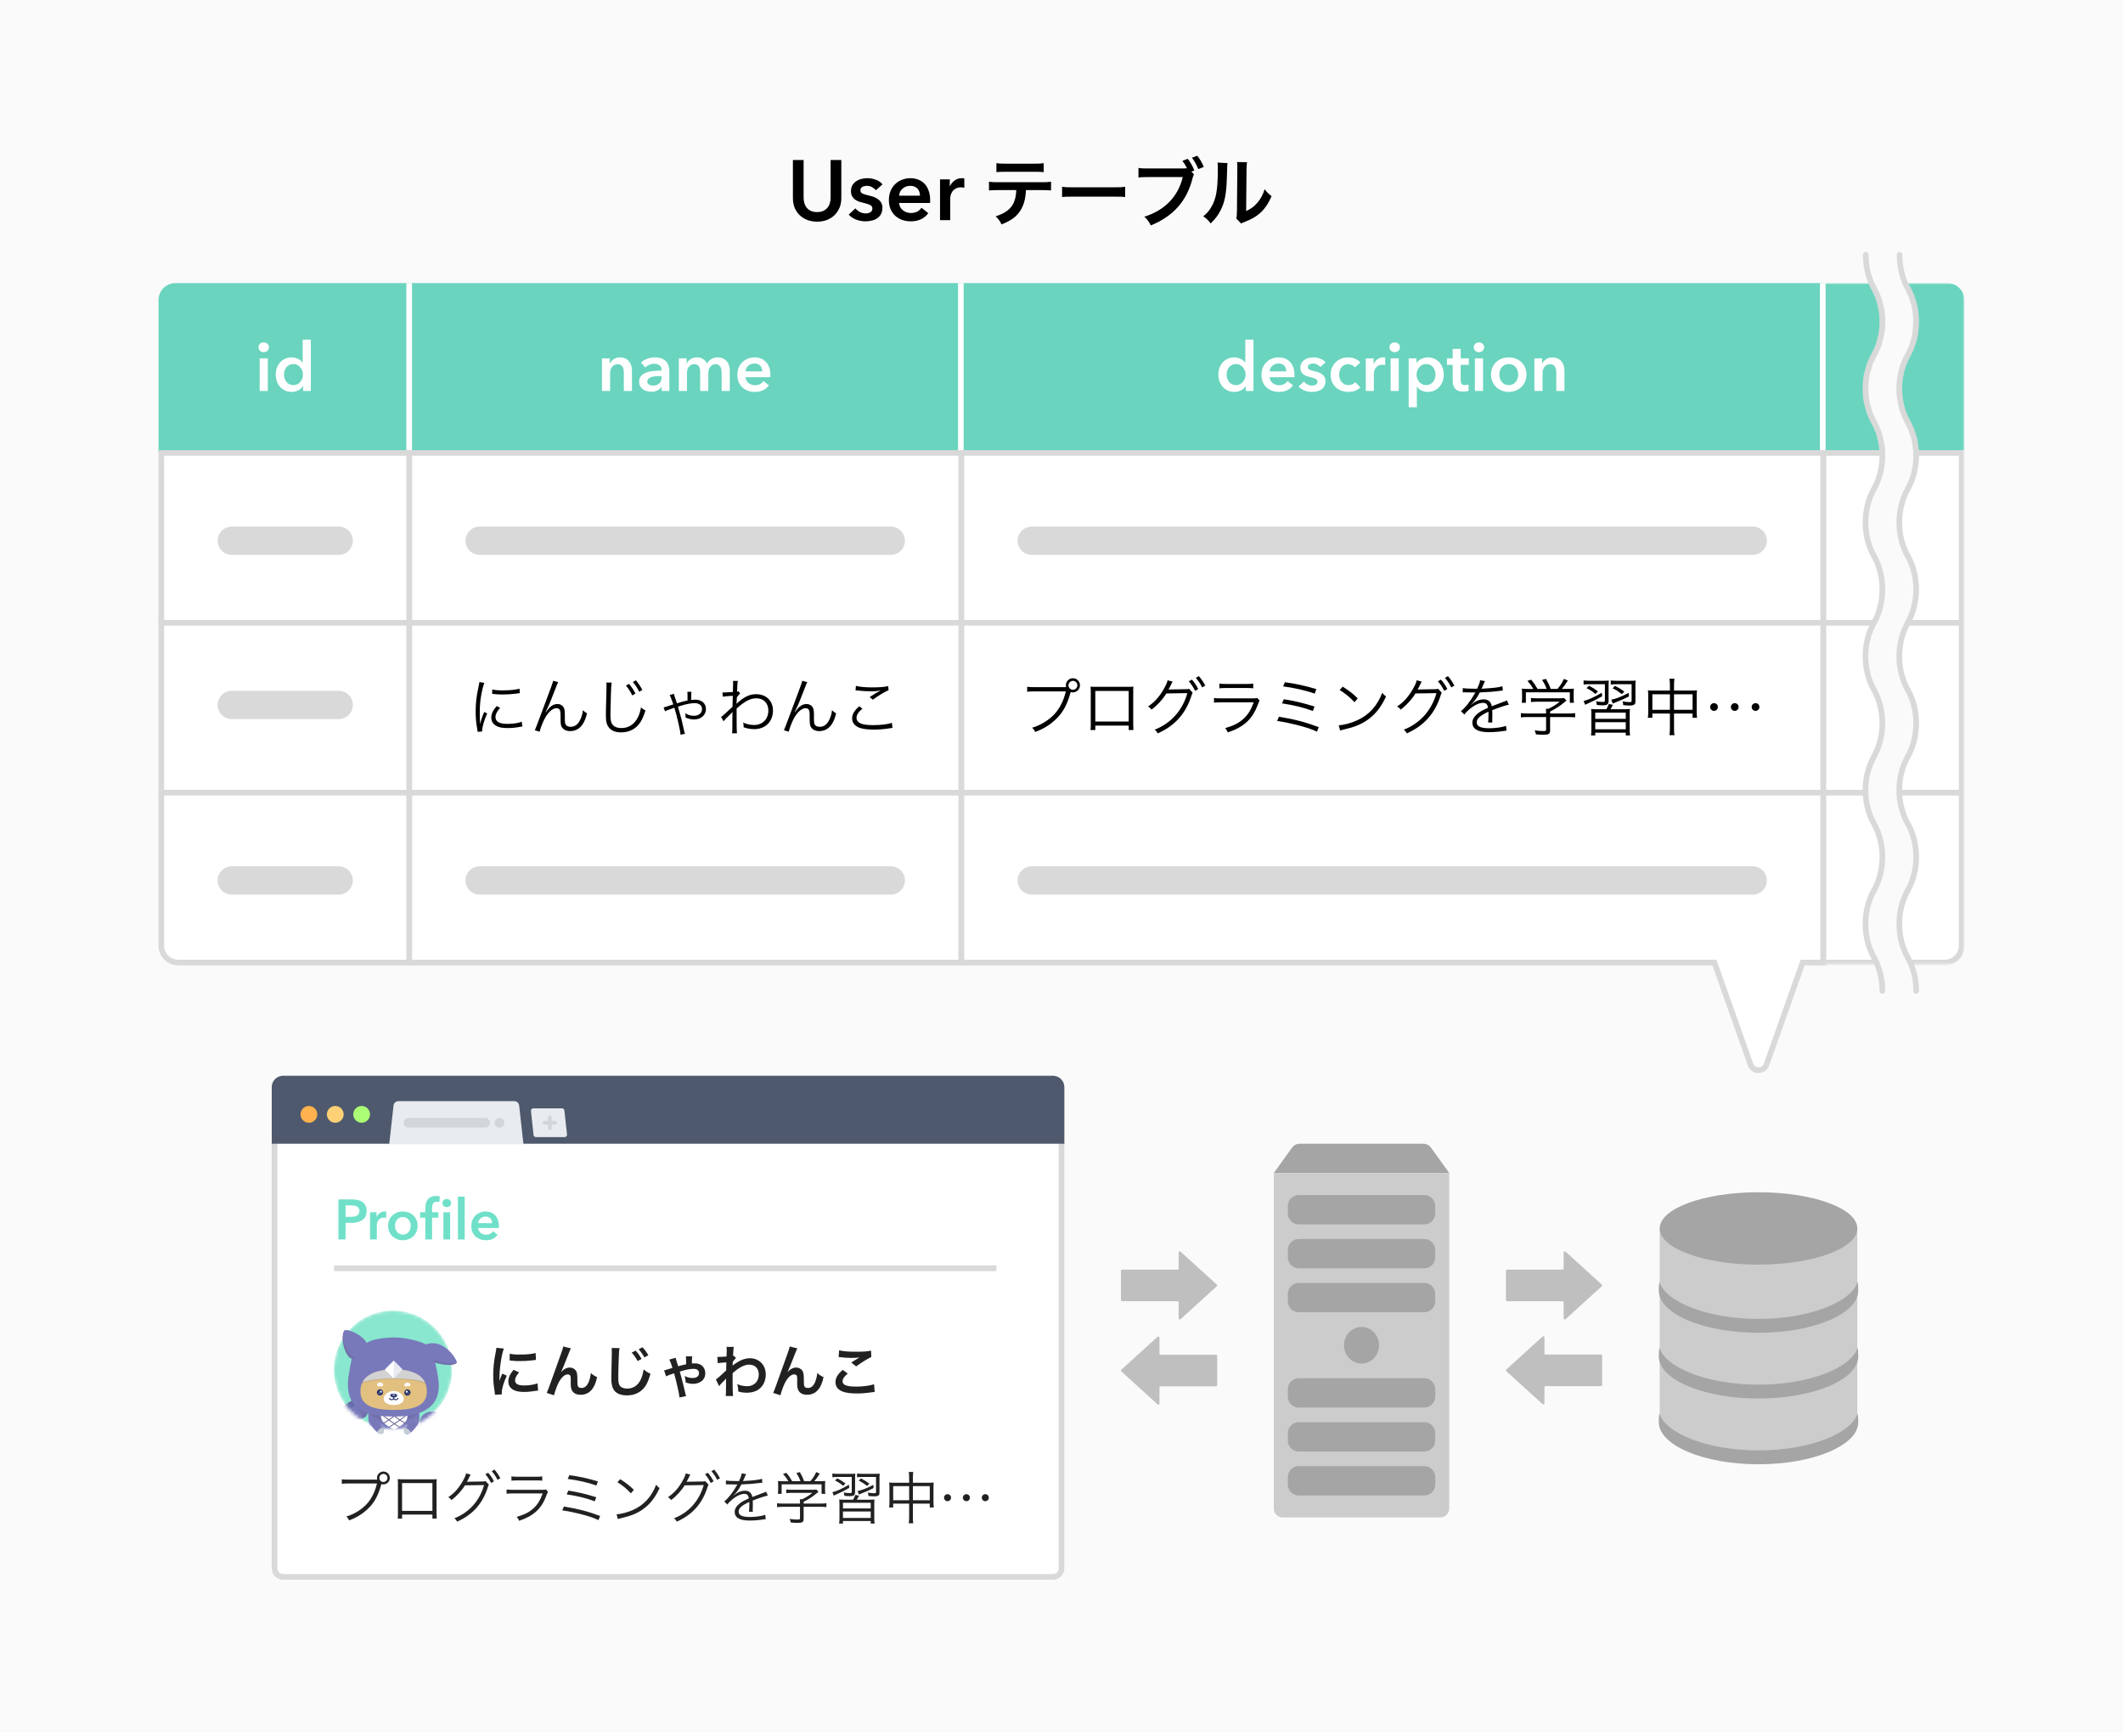 <?xml version="1.0" encoding="utf-8"?>
<!-- Generator: Adobe Illustrator 24.2.0, SVG Export Plug-In . SVG Version: 6.00 Build 0)  -->
<svg version="1.1" id="レイヤー_1" xmlns="http://www.w3.org/2000/svg" xmlns:xlink="http://www.w3.org/1999/xlink" x="0px"
	 y="0px" viewBox="0 0 630 515" style="enable-background:new 0 0 630 515;" xml:space="preserve">
<style type="text/css">
	.st0{fill:#FAFAFA;}
	.st1{fill-rule:evenodd;clip-rule:evenodd;fill:#BFBFBF;}
	.st2{fill:#A5A5A5;}
	.st3{fill:#CCCCCC;}
	.st4{fill-rule:evenodd;clip-rule:evenodd;fill:#A5A5A5;}
	.st5{fill:none;stroke:#FFFFFF;stroke-width:1.68;}
	.st6{fill:#FFFFFF;}
	.st7{fill:#212121;}
	.st8{fill:none;}
	.st9{fill:#88E7CE;filter:url(#Adobe_OpacityMaskFilter);}
	.st10{mask:url(#mask0_1_);}
	.st11{fill:#88E7CE;}
	.st12{fill:#7879BA;}
	.st13{opacity:0.23;fill:#615A86;enable-background:new    ;}
	.st14{fill:#646DA9;}
	.st15{opacity:0.24;fill:#615A86;enable-background:new    ;}
	.st16{opacity:0.3;fill:#615A86;enable-background:new    ;}
	.st17{fill:#FDFEFF;}
	.st18{fill:none;stroke:#615A86;stroke-width:0.241;stroke-miterlimit:10;}
	.st19{fill:#7979BA;}
	.st20{fill:#C6CED5;}
	.st21{opacity:0.25;fill:#615A86;enable-background:new    ;}
	.st22{fill:#E2C080;}
	.st23{opacity:0.2;fill:#615A86;enable-background:new    ;}
	.st24{fill:#D2D2D2;}
	.st25{opacity:0.23;fill:#A0A1C2;enable-background:new    ;}
	.st26{opacity:0.9;fill:#FFFFFF;enable-background:new    ;}
	.st27{fill:#2C376E;}
	.st28{opacity:0.8;fill:#FFFFFF;enable-background:new    ;}
	.st29{fill:none;stroke:#D9D9D9;stroke-width:1.68;}
	.st30{fill:#70E0C9;}
	.st31{fill:#4E596D;}
	.st32{fill:#FFB24D;}
	.st33{fill:#FFD177;}
	.st34{fill:#ACFD76;}
	.st35{fill:#E8EBEF;}
	.st36{fill:#D2D5D9;}
	.st37{fill:#D1D5D9;}
	.st38{fill:#9E9E9E;filter:url(#Adobe_OpacityMaskFilter_1_);}
	.st39{mask:url(#mask1_1_);}
	.st40{fill:#6AD4BE;}
	.st41{fill:#FFFFFF;stroke:#D9D9D9;stroke-width:1.68;}
	.st42{fill:#9E9E9E;filter:url(#Adobe_OpacityMaskFilter_2_);}
	.st43{mask:url(#mask2_1_);}
	.st44{fill:none;stroke:#D9D9D9;stroke-width:1.68;stroke-linecap:round;}
	.st45{fill-rule:evenodd;clip-rule:evenodd;fill:#FFFFFF;}
	.st46{fill:#D9D9D9;}
</style>
<rect class="st0" width="630" height="514.08"/>
<path class="st1" d="M332.982,376.708c-0.189,0-0.342,0.153-0.342,0.342v8.688
	c0,0.189,0.153,0.342,0.342,0.342H349.421c0.189,0,0.343,0.153,0.343,0.342v4.739
	c0,0.298,0.352,0.454,0.572,0.254l10.745-9.77c0.149-0.135,0.149-0.37,0-0.506
	l-10.745-9.77c-0.22-0.199-0.572-0.043-0.572,0.254v4.743
	c0,0.189-0.154,0.342-0.343,0.342H332.982z"/>
<path class="st1" d="M360.858,411.341c0.189,0,0.342-0.153,0.342-0.342v-8.687
	c0-0.189-0.153-0.343-0.342-0.343h-16.438c-0.189,0-0.342-0.153-0.342-0.342v-4.739
	c0-0.297-0.353-0.453-0.573-0.253l-10.745,9.769c-0.149,0.136-0.149,0.371,0,0.506
	l10.745,9.77c0.22,0.2,0.573,0.044,0.573-0.253v-4.744
	c0-0.189,0.153-0.342,0.342-0.342H360.858z"/>
<path class="st1" d="M447.223,376.707c-0.189,0-0.343,0.154-0.343,0.343v8.687
	c0,0.189,0.154,0.342,0.343,0.342h16.439c0.189,0,0.342,0.153,0.342,0.342v4.74
	c0,0.298,0.353,0.454,0.573,0.254l10.744-9.77c0.15-0.135,0.15-0.37,0-0.506
	l-10.744-9.77c-0.22-0.199-0.573-0.043-0.573,0.254v4.742
	c0,0.189-0.153,0.342-0.342,0.342H447.223z"/>
<path class="st1" d="M475.098,411.276c0.189,0,0.343-0.153,0.343-0.342v-8.687
	c0-0.189-0.154-0.343-0.343-0.343h-16.437c-0.189,0-0.343-0.153-0.343-0.342v-4.739
	c0-0.297-0.352-0.453-0.572-0.253l-10.745,9.769c-0.149,0.136-0.149,0.371,0,0.507
	l10.745,9.769c0.22,0.2,0.572,0.044,0.572-0.253v-4.744
	c0-0.189,0.154-0.342,0.343-0.342H475.098z"/>
<path class="st2" d="M383.46,340.457c0.495-0.689,1.291-1.097,2.139-1.097h36.869
	c0.848,0,1.644,0.408,2.139,1.097l5.46,7.599H378L383.46,340.457z"/>
<path class="st3" d="M378,348.054h52.067v99.549c0,1.455-1.179,2.634-2.634,2.634h-46.799
	c-1.455,0-2.634-1.179-2.634-2.634V348.054z"/>
<ellipse class="st2" cx="404.034" cy="399.147" rx="5.207" ry="5.435"/>
<path class="st2" d="M382.167,438.264c0-1.793,1.453-3.246,3.246-3.246h37.244
	c1.793,0,3.246,1.453,3.246,3.246v2.204c0,1.793-1.453,3.246-3.246,3.246h-37.244
	c-1.793,0-3.246-1.453-3.246-3.246V438.264z"/>
<path class="st2" d="M382.167,383.912c0-1.793,1.453-3.246,3.246-3.246h37.244
	c1.793,0,3.246,1.453,3.246,3.246v2.204c0,1.793-1.453,3.246-3.246,3.246h-37.244
	c-1.793,0-3.246-1.453-3.246-3.246V383.912z"/>
<path class="st2" d="M382.167,425.223c0-1.793,1.453-3.246,3.246-3.246h37.244
	c1.793,0,3.246,1.453,3.246,3.246v2.205c0,1.792-1.453,3.246-3.246,3.246h-37.244
	c-1.793,0-3.246-1.454-3.246-3.246V425.223z"/>
<path class="st2" d="M382.167,370.868c0-1.793,1.453-3.246,3.246-3.246h37.244
	c1.793,0,3.246,1.453,3.246,3.246v2.205c0,1.792-1.453,3.246-3.246,3.246h-37.244
	c-1.793,0-3.246-1.454-3.246-3.246V370.868z"/>
<path class="st2" d="M382.167,412.179c0-1.793,1.453-3.246,3.246-3.246h37.244
	c1.793,0,3.246,1.453,3.246,3.246v2.204c0,1.793-1.453,3.246-3.246,3.246h-37.244
	c-1.793,0-3.246-1.453-3.246-3.246V412.179z"/>
<path class="st2" d="M382.167,357.825c0-1.793,1.453-3.246,3.246-3.246h37.244
	c1.793,0,3.246,1.453,3.246,3.246v2.205c0,1.792-1.453,3.246-3.246,3.246h-37.244
	c-1.793,0-3.246-1.454-3.246-3.246V357.825z"/>
<path class="st3" d="M492.513,364.637v58.272c0,3.903,13.753,10.948,29.991,10.948
	c16.237,0,28.661-5.419,28.661-10.948v-58.272H492.513z"/>
<path class="st2" d="M551.165,364.49c0,5.931-13.129,10.738-29.325,10.738
	c-16.196,0-29.327-4.807-29.327-10.738c0-5.932,13.129-10.739,29.325-10.739
	C538.034,353.751,551.165,358.558,551.165,364.49z"/>
<path class="st4" d="M551.233,380.376c0.151,0.313,0.204,1.923,0.204,2.549
	c0,6.887-13.25,12.523-29.596,12.523v-4.112
	C536.932,391.334,549.411,386.324,551.233,380.376z M492.446,380.377
	c-0.152,0.312-0.205,1.922-0.205,2.548c0,6.888,13.25,12.523,29.596,12.524v-4.113
	C506.746,391.334,494.267,386.324,492.446,380.377z"/>
<path class="st4" d="M551.233,399.885c0.151,0.312,0.204,1.922,0.204,2.549
	c0,6.887-13.25,12.523-29.596,12.523v-4.113
	C536.932,410.842,549.411,405.833,551.233,399.885z M492.446,399.886
	c-0.152,0.312-0.205,1.922-0.205,2.548c0,6.888,13.25,12.523,29.596,12.523v-4.112
	C506.746,410.843,494.267,405.833,492.446,399.886z"/>
<path class="st4" d="M551.233,419.394c0.151,0.312,0.204,1.922,0.204,2.548
	c0,6.888-13.25,12.523-29.596,12.523v-4.112
	C536.932,430.351,549.411,425.341,551.233,419.394z M492.446,419.394
	c-0.152,0.312-0.205,1.922-0.205,2.548c0,6.888,13.25,12.523,29.596,12.524v-4.113
	C506.746,430.351,494.267,425.342,492.446,419.394z"/>
<path d="M249.661,58.765c0,1.075-0.185,2.05-0.555,2.923
	c-0.369,0.857-0.873,1.588-1.512,2.192c-0.638,0.605-1.394,1.075-2.268,1.411
	c-0.873,0.319-1.823,0.479-2.847,0.479c-1.025,0-1.974-0.16-2.848-0.479
	c-0.874-0.336-1.638-0.806-2.293-1.411c-0.639-0.605-1.143-1.336-1.512-2.192
	c-0.353-0.874-0.529-1.848-0.529-2.923V47.475h3.175v11.164
	c0,0.521,0.067,1.042,0.201,1.562c0.135,0.504,0.353,0.958,0.656,1.361
	c0.319,0.403,0.73,0.731,1.234,0.983c0.521,0.252,1.16,0.378,1.916,0.378
	s1.386-0.126,1.89-0.378c0.52-0.252,0.932-0.58,1.234-0.983
	c0.32-0.403,0.546-0.857,0.681-1.361c0.134-0.521,0.201-1.042,0.201-1.562
	V47.475h3.176V58.765z M259.914,56.447c-0.269-0.353-0.639-0.655-1.109-0.907
	c-0.471-0.269-0.983-0.403-1.537-0.403c-0.488,0-0.933,0.101-1.336,0.302
	c-0.403,0.202-0.605,0.538-0.605,1.008c0,0.47,0.219,0.806,0.655,1.008
	c0.454,0.185,1.109,0.378,1.966,0.58c0.454,0.101,0.907,0.235,1.361,0.403
	c0.47,0.168,0.89,0.395,1.26,0.68c0.386,0.269,0.697,0.613,0.932,1.033
	c0.235,0.403,0.353,0.899,0.353,1.487c0,0.739-0.143,1.369-0.428,1.89
	c-0.269,0.504-0.639,0.916-1.109,1.235c-0.454,0.319-0.991,0.546-1.613,0.68
	c-0.605,0.151-1.235,0.227-1.89,0.227c-0.941,0-1.856-0.168-2.747-0.504
	c-0.89-0.353-1.629-0.848-2.217-1.487l1.99-1.865
	c0.336,0.437,0.773,0.798,1.311,1.084c0.537,0.286,1.134,0.428,1.789,0.428
	c0.218,0,0.437-0.025,0.655-0.076c0.235-0.05,0.445-0.126,0.63-0.227
	c0.202-0.118,0.361-0.269,0.479-0.454c0.118-0.185,0.176-0.412,0.176-0.68
	c0-0.504-0.235-0.865-0.705-1.084c-0.454-0.218-1.143-0.437-2.067-0.655
	c-0.453-0.101-0.898-0.227-1.335-0.378c-0.42-0.168-0.798-0.378-1.134-0.63
	c-0.336-0.269-0.605-0.596-0.807-0.983c-0.201-0.386-0.302-0.865-0.302-1.436
	c0-0.672,0.134-1.252,0.403-1.739c0.286-0.487,0.655-0.882,1.109-1.184
	c0.454-0.319,0.966-0.554,1.537-0.706s1.159-0.227,1.764-0.227
	c0.874,0,1.722,0.151,2.545,0.454c0.84,0.302,1.504,0.764,1.991,1.386
	L259.914,56.447z M273.001,58.06c0-0.386-0.059-0.756-0.176-1.109
	c-0.101-0.353-0.269-0.664-0.504-0.932c-0.236-0.269-0.538-0.479-0.908-0.63
	c-0.352-0.168-0.772-0.252-1.26-0.252c-0.907,0-1.68,0.277-2.318,0.832
	c-0.622,0.538-0.966,1.235-1.033,2.092H273.001z M276.025,59.42
	c0,0.134,0,0.269,0,0.403c0,0.134-0.008,0.269-0.025,0.403h-9.198
	c0.033,0.437,0.143,0.84,0.327,1.21c0.202,0.353,0.462,0.664,0.782,0.932
	c0.319,0.252,0.68,0.454,1.083,0.605c0.403,0.151,0.823,0.227,1.26,0.227
	c0.756,0,1.395-0.134,1.915-0.403c0.521-0.286,0.95-0.672,1.286-1.159
	l2.016,1.613c-1.193,1.613-2.924,2.419-5.192,2.419
	c-0.94,0-1.806-0.143-2.595-0.428c-0.79-0.302-1.479-0.722-2.067-1.26
	c-0.571-0.538-1.024-1.193-1.36-1.966c-0.32-0.79-0.479-1.68-0.479-2.671
	c0-0.974,0.159-1.856,0.479-2.646c0.336-0.806,0.789-1.487,1.36-2.041
	c0.572-0.571,1.244-1.008,2.016-1.31c0.79-0.319,1.638-0.479,2.546-0.479
	c0.84,0,1.612,0.143,2.318,0.428c0.722,0.269,1.344,0.68,1.865,1.235
	c0.521,0.538,0.924,1.218,1.209,2.041
	C275.874,57.379,276.025,58.328,276.025,59.42z M278.954,53.221h2.898v2.016h0.05
	c0.336-0.706,0.806-1.277,1.411-1.714c0.605-0.437,1.311-0.655,2.117-0.655
	c0.118,0,0.244,0.008,0.378,0.025c0.134,0,0.252,0.017,0.353,0.05v2.772
	c-0.202-0.05-0.378-0.084-0.529-0.101c-0.135-0.017-0.269-0.025-0.404-0.025
	c-0.688,0-1.243,0.126-1.663,0.378c-0.42,0.252-0.747,0.554-0.983,0.907
	c-0.235,0.353-0.394,0.714-0.478,1.084c-0.084,0.37-0.126,0.664-0.126,0.882
	v6.476H278.954V53.221z M309.12,56.406c1.485,0,1.987,0.022,2.773,0.109v-2.599
	c-0.83,0.131-1.332,0.153-2.817,0.153h-12.777c-1.507,0-1.987-0.022-2.817-0.153
	v2.599c0.786-0.087,1.289-0.109,2.774-0.109h5.329
	c-0.066,1.704-0.393,3.123-0.961,4.128c-0.918,1.682-2.556,2.839-5.176,3.647
	c0.939,0.917,1.223,1.288,1.769,2.402c2.948-1.179,4.542-2.381,5.7-4.303
	c0.939-1.551,1.42-3.363,1.529-5.875H309.12z M295.688,51.077
	c0.721-0.087,1.245-0.109,2.774-0.109h8.474c1.528,0,2.052,0.022,2.773,0.109
	v-2.665c-0.808,0.131-1.245,0.153-2.817,0.153h-8.387
	c-1.572,0-2.009-0.022-2.817-0.153V51.077z M315.169,58.459
	c0.874-0.109,1.114-0.109,3.56-0.109h11.597c2.446,0,2.686,0,3.56,0.109v-3.036
	c-0.961,0.131-1.376,0.153-3.538,0.153h-11.641c-2.162,0-2.577-0.022-3.538-0.153
	V58.459z M353.542,50.925l0.874-0.349c-0.59-1.441-1.092-2.337-1.944-3.451
	l-1.594,0.59c0.567,0.764,0.982,1.42,1.354,2.206
	c-0.415,0.044-0.787,0.066-1.573,0.066h-10.024c-1.485,0-2.01-0.022-2.796-0.153
	v2.839c0.721-0.109,1.136-0.131,2.752-0.131h10.396
	c-1.398,5.81-5.351,9.872-11.401,11.75c0.983,0.961,1.354,1.463,1.922,2.599
	c6.792-2.817,10.724-7.295,12.427-14.174c0.131-0.459,0.197-0.655,0.371-0.983
	L353.542,50.925z M357.211,49.527c-0.502-1.288-1.026-2.162-1.922-3.32
	l-1.572,0.59c0.742,0.983,1.354,2.097,1.878,3.385L357.211,49.527z
	 M361.3,48.238c0.087,0.59,0.087,0.786,0.087,1.987
	c0,6.115-0.502,8.933-2.075,11.444c-0.655,1.048-1.179,1.638-2.249,2.512
	c1.026,0.699,1.354,1.026,2.205,2.118c1.442-1.42,2.272-2.533,3.014-4.04
	c1.136-2.25,1.617-4.717,1.769-8.976c0.131-4.281,0.131-4.281,0.219-4.892
	L361.3,48.238z M367.087,48.085c0.066,0.415,0.088,0.895,0.088,1.441v0.655
	l-0.11,12.318c-0.022,1.201-0.043,1.682-0.196,2.315l1.398,1.485
	c0.283-0.131,0.458-0.218,0.939-0.393c2.271-0.895,3.407-1.551,4.652-2.621
	c1.441-1.288,2.577-2.926,3.472-5.089c-1.005-0.786-1.288-1.07-2.053-2.053
	c-0.502,1.616-1.136,2.817-2.14,3.997c-0.939,1.114-1.813,1.769-3.342,2.49
	l0.11-12.427c0.021-1.07,0.043-1.441,0.152-2.075L367.087,48.085z"/>
<path class="st5" d="M121.09,133.561V84"/>
<path class="st5" d="M285.6,133.561V84"/>
<path class="st5" d="M542.64,133.561V84"/>
<g>
	<path class="st6" d="M84,320.04h228.48c1.392,0,2.52,1.128,2.52,2.52v142.8
		c0,1.392-1.128,2.52-2.52,2.52H84c-1.392,0-2.52-1.128-2.52-2.52V322.56
		C81.48,321.168,82.608,320.04,84,320.04z"/>
	<path class="st7" d="M111.602,439.017h-8.265c-0.907,0-1.294-0.017-1.899-0.101v1.344
		c0.504-0.067,0.908-0.101,1.882-0.101h8.551
		c-0.588,2.453-1.562,4.419-2.94,5.981c-1.512,1.714-3.897,3.192-6.149,3.814
		c0.404,0.403,0.588,0.638,0.824,1.159c2.469-0.924,4.368-2.15,6.115-3.982
		c1.529-1.596,2.604-3.696,3.427-6.686c0.017-0.05,0.017-0.05,0.034-0.101
		c0.235,0.067,0.403,0.084,0.588,0.084c1.058,0,1.915-0.857,1.915-1.915
		c0-1.042-0.857-1.898-1.899-1.898c-1.058,0-1.915,0.856-1.915,1.915
		c0,0.151,0.017,0.302,0.067,0.487H111.602z M113.786,437.32
		c0.656,0,1.193,0.538,1.193,1.193c0,0.672-0.537,1.21-1.193,1.21
		c-0.672,0-1.209-0.538-1.209-1.21C112.577,437.858,113.114,437.32,113.786,437.32z
		 M128.318,449.383v1.192h1.277c-0.033-0.352-0.05-0.789-0.05-1.293v-9.089
		c0-0.689,0-0.907,0.05-1.31c-0.386,0.05-0.588,0.05-1.31,0.05h-8.955
		c-0.655,0-0.974-0.017-1.31-0.05c0.05,0.403,0.067,0.621,0.067,1.31v9.122
		c0,0.555-0.017,0.891-0.067,1.26h1.294v-1.192H128.318z M128.318,448.291h-9.004
		v-8.249h9.004V448.291z M138.298,437.169c-0.034,0.437-0.387,1.277-1.059,2.436
		c-1.226,2.1-2.57,3.578-4.217,4.62c0.488,0.286,0.656,0.454,0.941,0.857
		c1.495-1.075,3.091-2.839,4.015-4.368l5.662-0.084
		c-1.294,4.653-4.452,8.181-8.82,9.861c0.42,0.32,0.588,0.538,0.84,0.992
		c4.67-2.084,7.594-5.376,9.139-10.316c0.135-0.436,0.151-0.47,0.286-0.655
		l-1.008-1.058c-0.235,0.101-0.286,0.101-0.874,0.117l-4.065,0.068
		c-0.32,0-0.471,0.016-0.605,0.05c0.168-0.235,0.353-0.622,0.773-1.478
		c0.201-0.454,0.218-0.471,0.369-0.689L138.298,437.169z M144.026,437.438
		c0.538,0.554,1.294,1.713,1.714,2.587l0.84-0.504
		c-0.521-1.008-0.89-1.562-1.714-2.537L144.026,437.438z M145.925,436.514
		c0.705,0.806,1.31,1.73,1.713,2.57l0.84-0.487
		c-0.604-1.092-0.89-1.529-1.73-2.554L145.925,436.514z M151.771,439.336
		c0.454-0.067,0.857-0.084,1.747-0.084h5.645c0.891,0,1.294,0.017,1.747,0.084
		v-1.293c-0.487,0.1-0.823,0.117-1.764,0.117h-5.611
		c-0.941,0-1.277-0.017-1.764-0.117V439.336z M150.326,443.2
		c0.572-0.067,1.059-0.084,1.949-0.084h8.77
		c-0.773,2.067-1.529,3.31-2.722,4.402c-1.26,1.159-2.738,1.915-4.989,2.553
		c0.403,0.488,0.52,0.672,0.722,1.16c4.351-1.462,6.67-3.612,8.098-7.527
		c0.285-0.739,0.319-0.823,0.47-1.058l-0.622-0.723
		c-0.285,0.101-0.47,0.118-1.092,0.118h-8.618c-1.008,0-1.361-0.017-1.966-0.101
		V443.2z M168.47,438.815c2.789,0.336,6.317,1.143,8.518,1.949l0.437-1.226
		c-3.108-0.924-5.679-1.479-8.467-1.848L168.47,438.815z M168.168,443.402
		c3.007,0.42,5.964,1.142,8.333,2.049l0.437-1.209
		c-2.991-0.941-5.46-1.529-8.283-1.966L168.168,443.402z M166.841,448.123
		c1.68,0.252,3.041,0.52,5.073,1.024c2.739,0.689,4.116,1.143,5.696,1.882
		l0.47-1.226c-3.562-1.344-6.485-2.117-10.735-2.806L166.841,448.123z
		 M183.221,439.79c1.461,0.89,2.789,1.982,3.998,3.293l0.874-1.042
		c-1.21-1.193-2.251-2.016-4.049-3.158L183.221,439.79z M183.338,450.71
		c0.42-0.135,0.555-0.168,1.008-0.269c2.806-0.638,4.536-1.327,6.267-2.503
		c2.217-1.529,3.78-3.495,5.124-6.418c-0.471-0.319-0.639-0.47-1.025-0.991
		c-1.361,3.562-3.612,6.031-6.854,7.476c-1.563,0.722-3.579,1.243-4.889,1.294
		L183.338,450.71z M203.482,437.169c-0.034,0.437-0.387,1.277-1.059,2.436
		c-1.226,2.1-2.57,3.578-4.217,4.62c0.488,0.286,0.656,0.454,0.941,0.857
		c1.495-1.075,3.091-2.839,4.015-4.368l5.662-0.084
		c-1.294,4.653-4.452,8.181-8.82,9.861c0.42,0.32,0.588,0.538,0.84,0.992
		c4.67-2.084,7.594-5.376,9.139-10.316c0.135-0.436,0.151-0.47,0.286-0.655
		l-1.008-1.058c-0.235,0.101-0.286,0.101-0.874,0.117l-4.065,0.068
		c-0.32,0-0.471,0.016-0.605,0.05c0.168-0.235,0.353-0.622,0.773-1.478
		c0.201-0.454,0.218-0.471,0.369-0.689L203.482,437.169z M209.21,437.438
		c0.538,0.554,1.294,1.713,1.714,2.587l0.84-0.504
		c-0.521-1.008-0.89-1.562-1.714-2.537L209.21,437.438z M211.109,436.514
		c0.705,0.806,1.31,1.73,1.713,2.57l0.84-0.487
		c-0.604-1.092-0.89-1.529-1.73-2.554L211.109,436.514z M219.022,439.454
		c-1.714,0-2.991-0.067-3.596-0.185l-0.016,1.159
		c0.184-0.017,0.218-0.017,0.369-0.017c0.051,0,0.185,0,0.269,0
		c0.622,0.017,2.201,0.051,2.47,0.051c0.084,0,0.252-0.017,0.319-0.034
		c-0.101,0.168-0.101,0.168-0.151,0.252c-1.21,2.151-2.604,3.915-3.764,4.805
		l0.941,0.941c0.269-0.454,0.639-0.84,1.294-1.395
		c1.361-1.159,2.688-1.78,3.746-1.78c0.79,0,1.193,0.403,1.327,1.327
		c-1.125,0.487-1.932,0.924-2.503,1.344c-1.142,0.857-1.713,1.73-1.713,2.654
		c0,1.731,1.461,2.587,4.468,2.587c1.294,0,2.756-0.117,4.083-0.336
		c0.336-0.05,0.42-0.067,0.672-0.084l-0.151-1.293
		c-0.958,0.386-2.823,0.655-4.486,0.655c-2.369,0-3.41-0.487-3.41-1.596
		c0-1.008,0.873-1.798,3.158-2.873c0.017,0.202,0.017,0.235,0.017,0.504
		c0,1.025-0.051,2.05-0.101,2.419l1.142-0.016
		c-0.033-0.236-0.033-0.37-0.033-0.605c0-0.151,0-0.387,0.017-0.756
		c0.016-0.336,0.016-0.706,0.016-0.924c0-0.42,0-0.588-0.033-1.025
		c2.1-0.823,3.612-1.327,4.485-1.478l-0.537-1.176
		c-0.269,0.184-0.319,0.201-1.143,0.487c-0.739,0.269-1.696,0.621-2.923,1.109
		c-0.218-1.244-0.974-1.865-2.217-1.865c-0.874,0-1.764,0.285-2.537,0.823
		c-0.168,0.118-0.168,0.118-0.773,0.588c-0.017-0.017-0.017-0.017-0.034-0.05
		c0,0,0,0,0-0.017c0,0,0.017,0,0.017-0.017c0.017-0.017,0.101-0.084,0.219-0.168
		c0.067-0.05,0.403-0.437,0.571-0.638c0.588-0.723,1.008-1.395,1.512-2.386
		c2.033-0.067,3.797-0.202,5.544-0.437c0.302-0.05,0.403-0.067,0.672-0.084
		l-0.101-1.142c-0.924,0.302-2.604,0.504-5.292,0.638c-0.151,0-0.151,0-0.353,0.017
		c0.084-0.151,0.303-0.605,0.521-1.142c0.286-0.689,0.286-0.689,0.437-0.908
		l-1.344-0.235c-0.051,0.538-0.252,1.126-0.807,2.302H219.022z M232.764,439.504
		c-0.924,0-1.294-0.017-1.915-0.084c0.05,0.437,0.067,0.773,0.067,1.395v1.243
		c0,0.42-0.034,0.789-0.084,1.176h1.109v-2.823h11.861v2.823h1.108
		c-0.05-0.387-0.084-0.79-0.084-1.176v-1.243c0-0.622,0.017-0.958,0.068-1.395
		c-0.588,0.051-0.958,0.067-1.932,0.067h-1.311
		c0.555-0.638,0.907-1.125,1.613-2.251l-1.058-0.453
		c-0.488,1.075-0.941,1.797-1.731,2.704h-1.848
		c-0.369-1.024-0.638-1.596-1.277-2.704l-1.041,0.285
		c0.588,0.874,0.907,1.529,1.226,2.419h-2.453
		c-0.588-1.024-0.94-1.528-1.713-2.486l-1.008,0.319
		c0.789,0.907,1.092,1.327,1.579,2.184H232.764z M238.476,447.081h4.973
		c0.739,0,1.31,0.034,1.781,0.101v-1.159c-0.471,0.067-1.008,0.1-1.764,0.1
		h-4.99v-0.52c1.663-0.857,2.705-1.546,3.83-2.487
		c0.37-0.319,0.37-0.319,0.588-0.487l-0.638-0.672
		c-0.286,0.05-0.622,0.067-1.243,0.067h-6.065c-0.622,0-1.159-0.033-1.63-0.084
		v1.092c0.454-0.05,1.025-0.084,1.596-0.084h6.149
		c-0.89,0.739-1.848,1.344-3.007,1.899h-0.706
		c0.034,0.352,0.051,0.655,0.051,0.991v0.285h-5.057
		c-0.722,0-1.26-0.033-1.747-0.1v1.159c0.504-0.067,1.025-0.101,1.764-0.101
		h5.04v3.377c0,0.353-0.118,0.403-0.891,0.403c-0.554,0-1.344-0.067-2.2-0.185
		c0.168,0.37,0.235,0.588,0.352,1.075c0.588,0.068,1.462,0.101,1.932,0.101
		c1.563,0,1.882-0.201,1.882-1.243V447.081z M254.251,444.981
		c0.269-0.437,0.37-0.605,0.672-1.193l-1.109-0.235
		c-0.117,0.403-0.386,0.974-0.672,1.428h-2.268c-0.823,0-1.26-0.017-1.831-0.067
		c0.051,0.571,0.067,0.89,0.067,1.865v3.544c0,0.824-0.033,1.294-0.1,1.731
		h1.142v-0.756h8.232v0.756h1.159c-0.067-0.42-0.101-0.891-0.101-1.731v-3.544
		c0-1.025,0.017-1.328,0.068-1.865c-0.521,0.05-1.008,0.067-1.848,0.067H254.251z
		 M250.152,445.888h8.232v1.68h-8.232V445.888z M250.152,448.475h8.232v1.916h-8.232
		V448.475z M252.756,438.227v4.301c0,0.42-0.084,0.487-0.588,0.487
		c-0.571,0-1.176-0.067-1.814-0.184c0.117,0.352,0.184,0.621,0.235,0.991
		c0.521,0.067,1.058,0.101,1.529,0.101c0.672,0,0.957-0.051,1.243-0.219
		c0.285-0.185,0.386-0.453,0.386-1.092v-3.746c0-0.807,0.017-1.193,0.067-1.63
		c-0.319,0.051-0.772,0.067-1.612,0.067h-3.478c-0.739,0-1.26-0.033-1.714-0.1
		v1.125c0.504-0.084,0.84-0.101,1.596-0.101H252.756z M250.891,440.159
		c-0.941-0.705-1.411-0.991-2.419-1.528l-0.672,0.655
		c1.058,0.521,1.579,0.873,2.402,1.579L250.891,440.159z M259.963,438.227v4.335
		c0,0.47-0.017,0.487-0.638,0.487c-0.521,0-1.075-0.067-1.815-0.185
		c0.135,0.37,0.185,0.622,0.202,1.008c0.79,0.067,1.294,0.101,1.73,0.101
		c0.874,0,1.244-0.134,1.445-0.504c0.084-0.185,0.101-0.252,0.101-0.806v-3.797
		c0-0.756,0.017-1.227,0.067-1.63c-0.302,0.051-0.773,0.067-1.596,0.067h-3.41
		c-0.739,0-1.243-0.033-1.714-0.1v1.125c0.504-0.084,0.857-0.101,1.596-0.101
		H259.963z M257.998,440.21c-0.975-0.706-1.462-1.008-2.504-1.546l-0.655,0.655
		c0.958,0.471,1.546,0.857,2.503,1.58L257.998,440.21z M251.916,440.529
		c-1.999,1.176-3.746,1.966-4.906,2.218l0.42,1.024
		c0.219-0.117,0.353-0.184,0.588-0.285c1.899-0.84,2.52-1.159,3.999-2.016
		L251.916,440.529z M259.174,440.563c-1.882,1.008-3.596,1.663-4.688,1.831
		l0.387,1.058c0.235-0.117,0.369-0.168,0.705-0.302
		c1.529-0.588,2.436-1.008,3.663-1.63L259.174,440.563z M269.791,439.941h-4.67
		c-0.538,0-0.857-0.017-1.26-0.067c0.05,0.437,0.084,0.806,0.084,1.327v4.586
		c0,0.538-0.034,1.008-0.101,1.496h1.21v-1.143h4.737v3.915
		c0,0.907-0.033,1.344-0.117,1.915h1.344c-0.101-0.538-0.118-0.958-0.118-1.915
		v-3.915h5.006v1.143h1.21c-0.067-0.504-0.101-0.941-0.101-1.496v-4.586
		c0-0.538,0.017-0.89,0.084-1.327c-0.386,0.05-0.705,0.067-1.277,0.067h-4.922
		v-1.478c0-0.723,0.034-1.193,0.118-1.714h-1.344
		c0.084,0.521,0.117,0.924,0.117,1.747V439.941z M269.791,440.949v4.183h-4.737
		v-4.183H269.791z M270.9,445.132v-4.183h5.006v4.183H270.9z M281.182,443.335
		c-0.572,0-1.042,0.47-1.042,1.041c0,0.571,0.47,1.042,1.042,1.042
		c0.571,0,1.041-0.471,1.041-1.042C282.223,443.788,281.77,443.335,281.182,443.335z
		 M286.776,443.335c-0.571,0-1.042,0.47-1.042,1.041
		c0,0.571,0.471,1.042,1.042,1.042c0.571,0,1.042-0.471,1.042-1.042
		C287.818,443.788,287.364,443.335,286.776,443.335z M292.387,443.335
		c-0.571,0-1.041,0.47-1.041,1.041c0,0.571,0.47,1.042,1.041,1.042
		c0.571,0,1.042-0.471,1.042-1.042C293.429,443.788,292.975,443.335,292.387,443.335z"
		/>
	<path class="st7" d="M148.915,413.723c-0.017-0.218-0.017-0.353-0.017-0.454
		c0-1.192,0.572-3.141,1.496-5.09l-1.344-0.605
		c-0.656,1.512-0.689,1.63-0.874,2.218c0.017-0.42,0.034-0.555,0.034-0.924
		c0.016-1.462,0.084-2.453,0.252-3.713c0.268-2.15,0.655-4.032,1.058-5.023
		l-2.218-0.235c-0.033,0.453-0.067,0.621-0.252,1.562
		c-0.487,2.486-0.688,4.402-0.688,6.569c0,1.697,0.117,2.99,0.436,5.023
		c0.051,0.386,0.068,0.487,0.084,0.79L148.915,413.723z M151.234,403.66
		c1.78,0.185,1.797,0.185,3.024,0.185c1.243,0,2.52-0.068,3.595-0.202
		c0.806-0.101,1.058-0.134,1.193-0.151l-0.101-2.033
		c-1.109,0.302-2.705,0.454-4.57,0.454c-1.461,0-2.352-0.068-3.108-0.269
		L151.234,403.66z M152.393,406.432c-1.042,1.243-1.546,2.369-1.546,3.461
		c0,0.604,0.185,1.226,0.504,1.646c0.739,0.991,2.083,1.462,4.167,1.462
		c1.108,0,2.133-0.101,3.477-0.32c0.387-0.067,0.454-0.084,0.689-0.1
		l-0.168-2.134c-1.058,0.403-2.52,0.638-3.998,0.638
		c-1.748,0-2.672-0.504-2.672-1.461c0-0.723,0.353-1.445,1.193-2.419
		L152.393,406.432z M166.522,407.087c0.369-0.79,1.108-2.621,2.066-5.074
		c0.504-1.293,0.588-1.478,0.823-1.932l-2.268-0.571
		c-0.117,0.689-0.117,0.689-3.981,11.424c-0.538,1.462-0.689,1.865-0.924,2.352
		l2.167,0.706c0.218-1.025,0.907-2.89,1.411-3.847
		c0.823-1.512,1.764-2.352,2.671-2.352c0.336,0,0.639,0.151,0.756,0.386
		c0.101,0.218,0.135,0.47,0.135,0.991c0,0.168,0,0.571-0.017,1.176
		c0,0.067,0,0.151,0,0.168c0,0.823,0.101,1.428,0.285,1.865
		c0.42,0.958,1.344,1.462,2.638,1.462c2.537,0,4.183-1.748,4.906-5.225
		c-1.042-0.521-1.294-0.689-1.848-1.26c-0.084,0.873-0.336,1.915-0.639,2.671
		c-0.487,1.176-1.209,1.798-2.1,1.798c-0.403,0-0.705-0.084-0.89-0.236
		c-0.303-0.252-0.37-0.588-0.37-1.797c0-1.932-0.084-2.537-0.42-3.075
		c-0.369-0.571-1.109-0.957-1.881-0.957c-0.756,0-1.63,0.403-2.168,0.991
		c-0.218,0.252-0.218,0.252-0.319,0.37L166.522,407.087z M181.49,399.964
		c0.051,0.437,0.068,0.672,0.068,1.142c0,0.235,0,0.588-0.017,1.092
		c-0.101,4.2-0.135,5.897-0.135,6.771c0,2.251,0.488,3.544,1.647,4.317
		c0.705,0.471,1.781,0.739,2.94,0.739c2.117,0,3.78-0.705,5.04-2.133
		c0.823-0.924,1.327-2.016,1.999-4.284c-0.773-0.353-1.142-0.571-2.033-1.294
		c-0.185,1.159-0.403,1.949-0.773,2.823c-0.789,1.848-2.251,2.872-4.065,2.872
		c-1.059,0-1.865-0.319-2.251-0.873c-0.336-0.504-0.437-1.109-0.437-2.705
		c0-1.193,0.101-4.603,0.168-6.166c0.067-1.293,0.101-1.78,0.201-2.268
		L181.49,399.964z M187.454,401.325c0.723,0.806,1.193,1.478,1.764,2.503
		l1.176-0.622c-0.588-1.041-1.041-1.68-1.764-2.469L187.454,401.325z
		 M192.394,402.114c-0.538-0.957-0.992-1.596-1.748-2.369l-1.125,0.588
		c0.638,0.723,1.193,1.512,1.713,2.436L192.394,402.114z M198.626,403.391
		c0.252,0.47,0.639,1.512,0.924,2.47c-0.672,0.218-0.672,0.218-0.789,0.252
		c-0.504,0.151-0.874,0.268-0.941,0.285c-0.403,0.135-0.454,0.151-0.756,0.202
		l0.588,1.764c0.42-0.219,1.142-0.487,2.386-0.891
		c0.218,0.689,0.772,2.924,1.058,4.234c0.353,1.562,0.521,2.453,0.538,2.94
		l1.982-0.42c-0.168-0.42-0.202-0.554-0.386-1.394
		c-0.32-1.395-0.773-3.226-1.042-4.184c-0.386-1.344-0.386-1.344-0.47-1.68
		c0.151-0.033,0.151-0.033,0.268-0.084c0.807-0.252,0.824-0.252,1.21-0.352
		c0.924-0.236,1.982-0.387,2.671-0.387c0.991,0,1.563,0.471,1.563,1.277
		c0,0.907-0.723,1.445-1.916,1.445c-0.806,0-1.428-0.151-2.335-0.588
		c0.219,0.823,0.269,1.125,0.303,1.915c1.041,0.319,1.528,0.403,2.2,0.403
		c0.924,0,1.764-0.269,2.453-0.756c0.773-0.571,1.159-1.394,1.159-2.402
		c0-1.731-1.26-2.923-3.074-2.923c-0.286,0-0.386,0-0.907,0.033
		c0.017-1.361,0.033-1.697,0.101-2.1h-1.882
		c0.05,0.319,0.067,0.773,0.084,2.335c-0.958,0.202-1.546,0.353-2.369,0.605
		c-0.638-2.033-0.655-2.1-0.739-2.52L198.626,403.391z M213.41,411.27
		c0.219-0.336,0.689-0.857,1.294-1.445c0.504-0.487,0.622-0.621,0.739-0.789
		h0.034c-0.034,0.336-0.034,0.521-0.034,0.991v1.495
		c0,1.697-0.017,2.184-0.101,2.688h2.184c-0.084-0.739-0.134-2.621-0.134-5.023
		l0.017-1.747c1.848-1.68,3.494-2.537,4.889-2.537
		c1.764,0,2.872,1.126,2.872,2.923c0,2.05-1.411,3.478-3.427,3.478
		c-1.008,0-2.049-0.219-2.99-0.622c0.269,0.924,0.319,1.294,0.319,2.184
		c0.857,0.252,1.646,0.37,2.503,0.37c1.143,0,2.134-0.219,2.991-0.639
		c1.663-0.856,2.671-2.637,2.671-4.754c0-1.361-0.454-2.587-1.294-3.461
		c-0.84-0.857-2.066-1.377-3.276-1.377c-1.646,0-3.007,0.52-4.838,1.848
		c-0.219,0.151-0.336,0.252-0.403,0.319l-0.034,0.017
		c0.017-0.051,0.034-0.42,0.067-1.143c0.605-0.756,0.723-0.89,0.958-1.092
		l-0.639-0.689c-0.084,0.051-0.117,0.051-0.235,0.084c0-0.168,0-0.168,0-0.302
		c0.034-0.47,0.034-0.47,0.051-0.79c0.067-1.159,0.067-1.176,0.168-1.612
		l-2.168-0.017c0.051,0.336,0.068,0.47,0.068,0.739c0,0.017,0,0.084,0,0.168
		c0,0.151-0.017,0.386-0.017,0.706c0,0.604-0.017,0.823-0.051,1.26
		c-0.94,0.067-1.864,0.117-2.167,0.117c-0.151,0-0.285-0.017-0.554-0.033
		l0.117,1.898c0.521-0.101,0.521-0.101,2.554-0.252
		c-0.034,1.378-0.034,1.394-0.067,2.419c-1.999,1.848-2.655,2.419-3.041,2.688
		L213.41,411.27z M233.722,407.087c0.369-0.79,1.108-2.621,2.066-5.074
		c0.504-1.293,0.588-1.478,0.823-1.932l-2.268-0.571
		c-0.117,0.689-0.117,0.689-3.981,11.424c-0.538,1.462-0.689,1.865-0.924,2.352
		l2.167,0.706c0.218-1.025,0.907-2.89,1.411-3.847
		c0.823-1.512,1.764-2.352,2.671-2.352c0.336,0,0.639,0.151,0.756,0.386
		c0.101,0.218,0.135,0.47,0.135,0.991c0,0.168,0,0.571-0.017,1.176
		c0,0.067,0,0.151,0,0.168c0,0.823,0.101,1.428,0.285,1.865
		c0.42,0.958,1.344,1.462,2.638,1.462c2.537,0,4.183-1.748,4.906-5.225
		c-1.042-0.521-1.294-0.689-1.848-1.26c-0.084,0.873-0.336,1.915-0.639,2.671
		c-0.487,1.176-1.209,1.798-2.1,1.798c-0.403,0-0.705-0.084-0.89-0.236
		c-0.303-0.252-0.37-0.588-0.37-1.797c0-1.932-0.084-2.537-0.42-3.075
		c-0.369-0.571-1.109-0.957-1.881-0.957c-0.756,0-1.63,0.403-2.168,0.991
		c-0.218,0.252-0.218,0.252-0.319,0.37L233.722,407.087z M248.858,402.652
		c0.236,0,0.286,0.017,0.622,0.05c0.823,0.118,2.218,0.202,3.074,0.202
		c1.059,0,1.781-0.034,2.52-0.135c-0.772,0.437-1.596,0.941-2.469,1.496
		l1.461,1.159c1.664-1.21,3.478-2.335,4.486-2.789l-0.067-1.882
		c-1.109,0.236-2.302,0.32-4.435,0.32c-2.252,0-3.747-0.118-5.04-0.42
		L248.858,402.652z M250.102,406.449c-1.512,1.26-2.168,2.368-2.168,3.645
		c0,1.311,0.706,2.251,2.151,2.806c0.89,0.369,2.369,0.554,4.2,0.554
		c1.445,0,2.52-0.084,4.536-0.369c0.353-0.051,0.453-0.051,0.739-0.068
		L259.375,410.716c-1.075,0.403-3.276,0.705-5.275,0.705
		c-2.839,0-4.066-0.47-4.066-1.562c0-0.722,0.471-1.428,1.529-2.302L250.102,406.449z
		"/>
	<g>
		<rect x="95.76" y="385.56" class="st8" width="42" height="42"/>
		<g>
			<path class="st6" d="M116.723,427.413c11.537,0,20.89-9.353,20.89-20.89
				c0-11.537-9.353-20.889-20.89-20.889s-20.889,9.352-20.889,20.889
				C95.834,418.06,105.186,427.413,116.723,427.413z"/>
			<defs>
				
					<filter id="Adobe_OpacityMaskFilter" filterUnits="userSpaceOnUse" x="99.076" y="388.876" width="35.073" height="43.045">
					<feColorMatrix  type="matrix" values="1 0 0 0 0  0 1 0 0 0  0 0 1 0 0  0 0 0 1 0"/>
				</filter>
			</defs>
			<mask maskUnits="userSpaceOnUse" x="99.076" y="388.876" width="35.073" height="43.045" id="mask0_1_">
				<path class="st9" d="M116.613,423.95c9.685,0,17.536-7.852,17.536-17.537
					c0-9.686-7.851-17.537-17.536-17.537c-9.686,0-17.537,7.851-17.537,17.537
					C99.076,416.098,106.927,423.95,116.613,423.95z"/>
			</mask>
			<g class="st10">
				<path class="st11" d="M116.613,423.95c9.685,0,17.536-7.852,17.536-17.537
					c0-9.686-7.851-17.537-17.536-17.537c-9.686,0-17.537,7.851-17.537,17.537
					C99.076,416.098,106.927,423.95,116.613,423.95z"/>
				<path class="st12" d="M123.171,426.527c2.394,2.8,6.042,2.395,8.215,0.258
					c1.916-1.879,1.437-4.826,0.479-6.152c-2.026-2.764-5.416-1.916-6.594-0.516
					c-0.885,1.068-1.327,3.684,0.442,4.716c1.694,0.994,3.5,0.147,3.573-0.479
					c-0.037,0.958-3.131,2.726-5.452-0.074"/>
				<path class="st13" d="M127.407,424.501c-0.184,0-1.068,0.037-2.026-0.479
					c-0.369-0.221-0.663-0.442-0.848-0.626c0.185,0.589,0.516,1.105,1.106,1.437
					c1.694,0.995,3.5,0.147,3.573-0.479c0.074-0.332,0.074-0.516,0.037-0.516
					c0,0-0.037,0-0.073,0.037C128.954,424.059,128.328,424.428,127.407,424.501z"/>
				<path class="st12" d="M106.297,415.88c-1.511,1.474-3.463,3.685-4.679,7.185
					c4.016-2.8,3.463-1.179,5.821-2.1c2.247-0.885,1.51-2.358,2.247-3.5
					C109.649,417.428,106.96,416.433,106.297,415.88z"/>
				<path class="st14" d="M105.449,415.033c-1.879,0.81-4.236,2.505-5.526,4.31
					c1.29-0.331,2.505-0.368,3.647-0.294c0,0,1.658-2.211,2.8-3.169
					C106.113,415.696,105.707,415.327,105.449,415.033z"/>
				<path class="st12" d="M123.134,415.66c-1.953-1.548-10.169-1.437-12.342-0.037
					c-3.353,2.137-0.037,12.747-0.037,12.747c0,0.037,0.847,2.432,0.847,2.432
					c0.479,1.363,1.437,1.547,1.953,0.147c0,0,0.663-2.395,0.7-2.432
					c1.068,0.295,4.826,0.111,5.526-0.036c0.074,0.036,0.589,2.505,0.589,2.505
					c0.479,1.363,1.548,1.179,2.027-0.184l0.773-2.432
					C123.097,428.407,126.118,418.054,123.134,415.66z"/>
				<path class="st15" d="M106.407,417.87c0.7,0.774,0.958,1.805,0.884,3.095
					c0.037,0,0.111-0.037,0.148-0.037c1.142-0.442,1.51-1.068,1.695-1.695
					C108.065,418.865,107.144,418.386,106.407,417.87z"/>
				<path class="st16" d="M123.871,419.381c0,0.552-3.058,2.689-6.964,2.689
					c-3.905-0.037-6.963-1.953-6.963-2.505c0-0.553,2.948-0.111,6.853-0.111
					C120.702,419.491,123.871,418.828,123.871,419.381z"/>
				<path class="st17" d="M120.886,420.449c0,2.063-3.942,3.721-3.942,3.721
					s-3.868-1.695-3.868-3.758c0-2.063,0.81-3.758,3.942-3.721
					C120.297,416.728,120.923,418.386,120.886,420.449z"/>
				<path class="st18" d="M117.128,420.081c-0.847,0.663-2.874,1.989-3.316,2.173"/>
				<path class="st18" d="M120.517,419.97c-0.847,0.663-4.568,3.316-5.194,3.537"/>
				<path class="st18" d="M116.907,420.081c0.847,0.663,2.874,1.989,3.316,2.21"/>
				<path class="st18" d="M113.555,419.933c0.847,0.663,4.531,3.353,5.158,3.574"/>
			</g>
			<path class="st19" d="M112.081,421.813c0,0,1.363,1.879,1.4,1.879
				c0.221,0.184,0.737,1.031,0.147,1.51c-0.589,0.516-1.215,0.147-1.842-0.368
				c0,0-1.731-1.511-2.321-3.279"/>
			<path class="st20" d="M111.823,424.907c0,0,1.216-1.51,1.658-1.179
				c0.258,0.184,0.737,1.032,0.147,1.548
				C113.002,425.755,112.044,425.239,111.823,424.907z"/>
			<path class="st19" d="M121.734,421.922l-1.4,1.879
				c-0.258,0.184-0.737,1.032-0.148,1.511c0.59,0.515,1.216,0.147,1.842-0.332
				c0,0,1.732-1.51,2.321-3.279"/>
			<path class="st20" d="M121.992,424.98c0,0-1.179-1.51-1.658-1.179
				c-0.258,0.185-0.737,1.032-0.148,1.548
				C120.776,425.865,121.734,425.349,121.992,424.98z"/>
			<path class="st12" d="M108.802,398.492c1.253-1.069,5.269-1.658,8.216-1.658
				c3.353,0.037,7.074,0.921,9.395,2.063c5.084-1.879,8.915,4.053,9.137,5.158
				c0.184,0.884-2.248,1.474-6.411,0.258c0,0,0.995,4.126,1.068,6.41
				c0.074,3.021-0.479,9.616-13.373,9.579c-12.932-0.037-13.595-6.115-13.595-9.837
				c0-1.731,0.811-5.747,1.142-7.331c-1.916-0.516-3.426-5.784-2.358-8.179
				C102.539,393.739,107.807,396.171,108.802,398.492z"/>
			<path class="st21" d="M135.55,404.203c-0.295,0.368-3.537,0.626-6.632-0.811
				c-0.663-0.331-0.479,0.148,0.258,1.069c0-0.074-0.037-0.111-0.037-0.111
				C133.044,405.492,135.439,405.013,135.55,404.203z"/>
			<path class="st21" d="M105.155,402.619c-2.911-1.216-3.426-6.411-3.39-6.743
				c-0.478,2.579,0.885,6.779,2.579,7.258
				C105.229,402.987,105.597,402.803,105.155,402.619z"/>
			<path class="st22" d="M116.797,406.376c-6.152,0-9.837,2.211-9.837,6.411
				c0,4.384,3.979,5.526,9.837,5.563c5.858,0,9.837-1.105,9.874-5.489
				C126.671,408.403,122.987,406.376,116.797,406.376z"/>
			<path class="st23" d="M107.513,410.282l-0.074,0.184
				c5.563-1.879,15.069-1.547,18.9,0.147c-1.252-2.615-4.826-4.126-9.579-4.163
				C112.118,406.45,108.839,407.85,107.513,410.282z"/>
			<path class="st24" d="M107.587,410.06c5.047-1.474,14.221-1.437,18.531,0.111
				c-1.252-2.579-4.531-3.869-9.284-3.869
				C112.192,406.302,108.913,407.665,107.587,410.06z"/>
			<path class="st6" d="M114.181,406.339l2.653,2.653l2.653-2.653l-2.653-2.652
				L114.181,406.339z"/>
			<path class="st25" d="M116.834,409.029l2.652-2.653l-2.652-2.652V409.029z"/>
			<path class="st26" d="M111.897,410.834c-0.11,0.516,0.405,0.479,0.884,0.479
				c0.479-0.037,1.032,0.258,0.884-0.553c-0.073-0.331-0.442-0.552-0.847-0.589
				C112.155,410.171,111.934,410.576,111.897,410.834z"/>
			<path class="st26" d="M121.771,410.797c0.147,0.479-0.369,0.516-0.848,0.516
				c-0.478,0-1.031,0.331-0.921-0.479c0.037-0.332,0.406-0.59,0.811-0.626
				C121.439,410.134,121.697,410.539,121.771,410.797z"/>
			<path class="st27" d="M112.745,414.076c0.515,0,0.921-0.405,0.958-0.921
				c0-0.516-0.406-0.921-0.921-0.958c-0.516,0-0.922,0.406-0.958,0.921
				C111.824,413.671,112.229,414.076,112.745,414.076z"/>
			<path class="st6" d="M112.56,413.523c0.074,0,0.111-0.073,0.111-0.11
				c0-0.074-0.074-0.111-0.111-0.111c-0.073,0-0.11,0.074-0.11,0.111
				C112.413,413.45,112.487,413.523,112.56,413.523z"/>
			<path class="st6" d="M113.039,413.229c0.148,0,0.295-0.148,0.295-0.295
				s-0.147-0.295-0.295-0.295c-0.147,0-0.294,0.148-0.294,0.295
				S112.855,413.229,113.039,413.229z"/>
			<path class="st27" d="M120.886,414.113c0.516,0,0.921-0.405,0.958-0.921
				c0-0.516-0.405-0.921-0.921-0.958c-0.516,0-0.921,0.406-0.958,0.921
				C119.965,413.708,120.371,414.113,120.886,414.113z"/>
			<path class="st6" d="M121.181,413.56c0.074,0,0.111-0.074,0.111-0.111
				c0-0.073-0.074-0.11-0.111-0.11c-0.073,0-0.11,0.074-0.11,0.11
				C121.034,413.486,121.108,413.56,121.181,413.56z"/>
			<path class="st6" d="M119.818,415.071c0,1.142-1.326,1.806-2.984,1.806
				s-2.984-0.7-2.984-1.843c0-1.142,1.326-2.321,2.984-2.321
				C118.492,412.75,119.818,413.929,119.818,415.071z"/>
			<path class="st27" d="M117.865,414.002c0,0.369-0.479,0.7-1.031,0.664
				c-0.59,0-1.032-0.295-1.032-0.7c0-0.369,0.479-0.443,1.032-0.443
				C117.423,413.56,117.865,413.634,117.865,414.002z"/>
			<path class="st28" d="M117.202,413.892c0,0.147-0.147,0.221-0.368,0.221
				c-0.184,0-0.369-0.111-0.369-0.221c0-0.148,0.148-0.148,0.369-0.148
				C117.018,413.744,117.202,413.744,117.202,413.892z"/>
			<path class="st27" d="M118.123,414.776c-0.073-0.037-0.147,0.037-0.184,0.111
				c-0.037,0.11-0.221,0.257-0.405,0.257c-0.111,0-0.368,0.037-0.553-0.221v-0.589
				c0-0.074-0.073-0.147-0.147-0.147s-0.147,0.073-0.147,0.147v0.589
				c-0.185,0.221-0.443,0.221-0.553,0.221c-0.221-0.036-0.368-0.147-0.405-0.257
				c-0.037-0.074-0.111-0.111-0.185-0.111c-0.073,0.037-0.11,0.111-0.11,0.184
				c0.074,0.258,0.332,0.442,0.663,0.479c0.258,0.037,0.553-0.037,0.737-0.221
				c0.258,0.258,0.553,0.258,0.737,0.221c0.331-0.037,0.589-0.258,0.663-0.479
				C118.234,414.85,118.197,414.776,118.123,414.776z"/>
			<path class="st6" d="M120.702,413.229c0.148,0,0.295-0.148,0.295-0.295
				s-0.147-0.295-0.295-0.295c-0.147,0-0.295,0.148-0.295,0.295
				S120.518,413.229,120.702,413.229z"/>
		</g>
	</g>
	<path class="st29" d="M99.12,376.32h196.56"/>
</g>
<path class="st29" d="M84,320.04h228.48c1.392,0,2.52,1.128,2.52,2.52v142.8
	c0,1.392-1.128,2.52-2.52,2.52H84c-1.392,0-2.52-1.128-2.52-2.52V322.56
	C81.48,321.168,82.608,320.04,84,320.04z"/>
<path class="st30" d="M100.43,355.866h3.881c0.683,0,1.299,0.061,1.848,0.185
	c0.549,0.123,1.019,0.324,1.411,0.604s0.695,0.639,0.908,1.076
	c0.212,0.436,0.319,0.963,0.319,1.579c0,0.661-0.123,1.215-0.37,1.663
	c-0.246,0.448-0.582,0.812-1.008,1.092c-0.414,0.269-0.901,0.465-1.461,0.588
	c-0.56,0.123-1.154,0.185-1.781,0.185h-1.63v4.922h-2.117V355.866z
	 M104.026,361.057c0.347,0,0.677-0.022,0.991-0.067
	c0.313-0.056,0.593-0.146,0.84-0.269c0.246-0.134,0.442-0.314,0.588-0.538
	c0.145-0.224,0.218-0.515,0.218-0.873c0-0.347-0.073-0.627-0.218-0.84
	c-0.146-0.224-0.342-0.398-0.588-0.521c-0.235-0.123-0.51-0.202-0.823-0.235
	c-0.303-0.045-0.616-0.067-0.941-0.067h-1.546v3.41H104.026z M109.812,359.696
	h1.932v1.344h0.034c0.224-0.47,0.538-0.851,0.941-1.142
	c0.403-0.291,0.873-0.437,1.411-0.437c0.078,0,0.162,0.006,0.252,0.017
	c0.09,0,0.168,0.011,0.235,0.033v1.848c-0.134-0.033-0.252-0.056-0.353-0.067
	c-0.089-0.011-0.179-0.017-0.268-0.017c-0.46,0-0.829,0.084-1.109,0.252
	s-0.499,0.37-0.655,0.605c-0.157,0.235-0.264,0.476-0.32,0.723
	c-0.056,0.246-0.084,0.442-0.084,0.588v4.317h-2.016V359.696z M115.166,363.695
	c0-0.639,0.112-1.216,0.336-1.731c0.235-0.526,0.549-0.974,0.941-1.344
	c0.392-0.369,0.857-0.655,1.394-0.857c0.538-0.201,1.109-0.302,1.714-0.302
	c0.605,0,1.176,0.101,1.714,0.302c0.537,0.202,1.002,0.488,1.394,0.857
	c0.392,0.37,0.7,0.818,0.924,1.344c0.235,0.515,0.353,1.092,0.353,1.731
	c0,0.638-0.118,1.22-0.353,1.747c-0.224,0.526-0.532,0.98-0.924,1.361
	c-0.392,0.369-0.857,0.66-1.394,0.873c-0.538,0.213-1.109,0.319-1.714,0.319
	c-0.605,0-1.176-0.106-1.714-0.319c-0.537-0.213-1.002-0.504-1.394-0.873
	c-0.392-0.381-0.706-0.835-0.941-1.361
	C115.278,364.915,115.166,364.333,115.166,363.695z M117.216,363.695
	c0,0.313,0.045,0.627,0.134,0.94c0.101,0.314,0.247,0.594,0.437,0.84
	c0.19,0.247,0.431,0.448,0.722,0.605c0.292,0.157,0.639,0.235,1.042,0.235
	s0.75-0.078,1.042-0.235c0.291-0.157,0.532-0.358,0.722-0.605
	c0.19-0.246,0.33-0.526,0.42-0.84c0.101-0.313,0.151-0.627,0.151-0.94
	c0-0.314-0.05-0.622-0.151-0.924c-0.09-0.314-0.23-0.594-0.42-0.84
	c-0.19-0.247-0.431-0.443-0.722-0.588c-0.292-0.157-0.639-0.236-1.042-0.236
	s-0.75,0.079-1.042,0.236c-0.291,0.145-0.532,0.341-0.722,0.588
	c-0.19,0.246-0.336,0.526-0.437,0.84
	C117.261,363.073,117.216,363.381,117.216,363.695z M131.569,359.696h2.016v8.064h-2.016
	V359.696z M131.283,356.958c0-0.325,0.118-0.605,0.353-0.84
	c0.247-0.247,0.555-0.37,0.924-0.37c0.37,0,0.678,0.118,0.924,0.353
	c0.258,0.224,0.387,0.51,0.387,0.857c0,0.347-0.129,0.638-0.387,0.873
	c-0.246,0.224-0.554,0.336-0.924,0.336c-0.369,0-0.677-0.117-0.924-0.352
	C131.401,357.568,131.283,357.283,131.283,356.958z M126.21,361.309h-1.529v-1.613
	h1.529v-1.193c0-0.481,0.05-0.94,0.151-1.377
	c0.112-0.448,0.291-0.84,0.538-1.176c0.257-0.336,0.593-0.599,1.008-0.79
	c0.414-0.201,0.935-0.302,1.562-0.302c0.224,0,0.409,0.011,0.554,0.033
	c0.157,0.012,0.314,0.04,0.471,0.084l-0.135,1.714
	c-0.112-0.034-0.235-0.062-0.369-0.084c-0.123-0.022-0.258-0.034-0.403-0.034
	c-0.292,0-0.527,0.056-0.706,0.168s-0.319,0.258-0.42,0.437
	c-0.09,0.179-0.151,0.375-0.185,0.588c-0.033,0.213-0.05,0.42-0.05,0.622v1.31
	h1.865v1.613h-1.865v6.451h-2.016V361.309z M135.883,355.059h2.016v12.701h-2.016
	V355.059z M146.023,362.922c0-0.258-0.039-0.504-0.118-0.739
	c-0.067-0.236-0.179-0.443-0.336-0.622c-0.157-0.179-0.358-0.319-0.605-0.42
	c-0.235-0.112-0.515-0.168-0.84-0.168c-0.604,0-1.12,0.185-1.545,0.554
	c-0.415,0.359-0.644,0.824-0.689,1.395H146.023z M148.039,363.829
	c0,0.09,0,0.179,0,0.269c0,0.089-0.006,0.179-0.017,0.269h-6.132
	c0.022,0.291,0.095,0.56,0.218,0.806c0.135,0.235,0.308,0.442,0.521,0.622
	c0.213,0.168,0.454,0.302,0.723,0.403c0.268,0.101,0.548,0.151,0.84,0.151
	c0.504,0,0.929-0.09,1.276-0.269c0.348-0.19,0.633-0.448,0.857-0.773
	l1.344,1.076c-0.795,1.075-1.949,1.612-3.461,1.612
	c-0.627,0-1.204-0.095-1.73-0.285c-0.526-0.202-0.986-0.482-1.378-0.84
	c-0.38-0.359-0.683-0.795-0.907-1.311c-0.213-0.526-0.319-1.12-0.319-1.78
	c0-0.65,0.106-1.238,0.319-1.764c0.224-0.538,0.527-0.992,0.907-1.361
	c0.381-0.381,0.829-0.672,1.344-0.874c0.527-0.213,1.092-0.319,1.697-0.319
	c0.56,0,1.075,0.095,1.546,0.286c0.481,0.179,0.896,0.453,1.243,0.823
	c0.347,0.358,0.616,0.812,0.806,1.361
	C147.938,362.468,148.039,363.101,148.039,363.829z"/>
<path class="st31" d="M80.64,322.56c0-1.855,1.504-3.36,3.36-3.36h228.48
	c1.856,0,3.36,1.505,3.36,3.36v16.8H80.64V322.56z"/>
<circle class="st32" cx="91.667" cy="330.641" r="2.49"/>
<circle class="st33" cx="99.494" cy="330.639" r="2.49"/>
<circle class="st34" cx="107.317" cy="330.639" r="2.49"/>
<path class="st35" d="M116.782,327.994c0.08-0.721,0.689-1.266,1.414-1.266h34.447
	c0.725,0,1.334,0.545,1.414,1.266l1.282,11.539H115.5L116.782,327.994z"/>
<path class="st36" d="M121.193,331.711h22.764c0.786,0,1.423,0.637,1.423,1.423l0,0
	c0,0.786-0.637,1.423-1.423,1.423h-22.764c-0.786,0-1.423-0.637-1.423-1.423l0,0
	C119.77,332.348,120.407,331.711,121.193,331.711z"/>
<path class="st36" d="M148.229,331.708L148.229,331.708c0.786,0,1.423,0.637,1.423,1.423l0,0
	c0,0.786-0.637,1.423-1.423,1.423l0,0c-0.786,0-1.423-0.637-1.423-1.423l0,0
	C146.806,332.345,147.443,331.708,148.229,331.708z"/>
<path class="st35" d="M157.557,329.648c-0.046-0.421,0.284-0.788,0.707-0.788h8.508
	c0.363,0,0.668,0.273,0.707,0.633l0.789,7.114
	c0.047,0.421-0.283,0.789-0.707,0.789h-8.526c-0.364,0-0.668-0.273-0.708-0.634
	L157.557,329.648z"/>
<path class="st37" d="M161.567,332.596h3.201c0.295,0,0.534,0.239,0.534,0.534l0,0
	c0,0.295-0.239,0.534-0.534,0.534h-3.201c-0.295,0-0.534-0.239-0.534-0.534l0,0
	C161.033,332.835,161.272,332.596,161.567,332.596z"/>
<path class="st37" d="M163.699,331.53v3.201c0,0.295-0.239,0.534-0.534,0.534l0,0
	c-0.295,0-0.534-0.239-0.534-0.534v-3.201c0-0.295,0.239-0.534,0.534-0.534l0,0
	C163.46,330.996,163.699,331.235,163.699,331.53z"/>
<defs>
	
		<filter id="Adobe_OpacityMaskFilter_1_" filterUnits="userSpaceOnUse" x="536.851" y="84" width="46.121" height="202.44">
		<feColorMatrix  type="matrix" values="1 0 0 0 0  0 1 0 0 0  0 0 1 0 0  0 0 0 1 0"/>
	</filter>
</defs>
<mask maskUnits="userSpaceOnUse" x="536.851" y="84" width="46.121" height="202.44" id="mask1_1_">
	<path class="st38" d="M566.12,105.382c3.344-5.956,3.344-13.898,0-19.855
		c-1.648-2.936-2.429-6.451-2.424-9.927h24.993V294h-20.061
		c0-3.474-0.836-6.949-2.508-9.927c-3.343-5.957-3.343-13.898,0-19.855
		c3.344-5.956,3.344-13.898,0-19.854c-3.343-5.957-3.343-13.898,0-19.855
		c3.344-5.956,3.344-13.898,0-19.854c-3.343-5.957-3.343-13.899,0-19.855
		c3.344-5.956,3.344-13.898,0-19.854c-3.343-5.957-3.343-13.899,0-19.855
		c3.344-5.956,3.344-13.898,0-19.855C562.777,119.28,562.777,111.338,566.12,105.382
		z"/>
</mask>
<g class="st39">
	<path class="st40" d="M537.691,84h40.193c2.784,0,5.04,2.257,5.04,5.04v45.36H537.691V84z"/>
	<rect x="537.691" y="134.4" class="st41" width="44.441" height="50.4"/>
	<rect x="537.691" y="184.8" class="st41" width="44.441" height="50.4"/>
	<path class="st41" d="M537.691,235.2h44.441v45.36c0,2.784-2.257,5.04-5.04,5.04h-39.401
		V235.2z"/>
</g>
<defs>
	
		<filter id="Adobe_OpacityMaskFilter_2_" filterUnits="userSpaceOnUse" x="540.194" y="84" width="46.121" height="202.44">
		<feColorMatrix  type="matrix" values="1 0 0 0 0  0 1 0 0 0  0 0 1 0 0  0 0 0 1 0"/>
	</filter>
</defs>
<mask maskUnits="userSpaceOnUse" x="540.194" y="84" width="46.121" height="202.44" id="mask2_1_">
	<path class="st42" d="M556.09,105.382c3.343-5.956,3.343-13.898,0-19.855
		c-1.648-2.936-2.43-6.451-2.425-9.927h-18.472V294h23.404
		c0-3.474-0.835-6.949-2.507-9.927c-3.344-5.957-3.344-13.898,0-19.855
		c3.343-5.956,3.343-13.898,0-19.854c-3.344-5.957-3.344-13.898,0-19.855
		c3.343-5.956,3.343-13.898,0-19.854c-3.344-5.957-3.344-13.899,0-19.855
		c3.343-5.956,3.343-13.898,0-19.854c-3.344-5.957-3.344-13.899,0-19.855
		c3.343-5.956,3.343-13.898,0-19.855C552.746,119.28,552.746,111.338,556.09,105.382
		z"/>
</mask>
<g class="st43">
	<rect x="541.034" y="84" class="st40" width="44.441" height="50.4"/>
	<rect x="541.034" y="134.4" class="st41" width="44.441" height="50.4"/>
	<rect x="541.034" y="184.8" class="st41" width="44.441" height="50.4"/>
	<rect x="541.034" y="235.2" class="st41" width="44.441" height="50.4"/>
</g>
<path class="st44" d="M553.665,75.6c-0.005,3.476,0.776,6.991,2.425,9.927
	c3.343,5.956,3.343,13.898,0,19.855c-3.344,5.956-3.344,13.898,0,19.854
	c3.343,5.957,3.343,13.899,0,19.855c-3.344,5.956-3.344,13.898,0,19.855
	c3.343,5.956,3.343,13.898,0,19.854c-3.344,5.956-3.344,13.898,0,19.855
	c3.343,5.956,3.343,13.898,0,19.854c-3.344,5.957-3.344,13.898,0,19.855
	c3.343,5.956,3.343,13.898,0,19.854c-3.344,5.957-3.344,13.898,0,19.855
	c1.671,2.978,2.507,6.453,2.507,9.927"/>
<path class="st44" d="M563.696,75.6c-0.005,3.476,0.776,6.991,2.424,9.927
	c3.344,5.956,3.344,13.898,0,19.855c-3.343,5.956-3.343,13.898,0,19.854
	c3.344,5.957,3.344,13.899,0,19.855c-3.343,5.956-3.343,13.898,0,19.855
	c3.344,5.956,3.344,13.898,0,19.854c-3.343,5.956-3.343,13.898,0,19.855
	c3.344,5.956,3.344,13.898,0,19.854c-3.343,5.957-3.343,13.898,0,19.855
	c3.344,5.956,3.344,13.898,0,19.854c-3.343,5.957-3.343,13.898,0,19.855
	c1.672,2.978,2.508,6.453,2.508,9.927"/>
<rect x="285.255" y="84" class="st40" width="255.779" height="50.4"/>
<rect x="285.255" y="134.4" class="st41" width="255.779" height="50.4"/>
<rect x="285.255" y="184.8" class="st41" width="255.779" height="50.4"/>
<path class="st45" d="M541.034,235.2H285.255v50.4h223.494c0,0.001,0,0.001,0,0.002
	l10.715,30.251c0.792,2.238,3.958,2.238,4.75,0l10.714-30.251
	c0.001-0.001,0.001-0.001,0.001-0.002h6.105V235.2z"/>
<path class="st46" d="M285.255,235.2v-0.84h-0.84v0.84H285.255z M541.034,235.2h0.84
	v-0.84h-0.84V235.2z M285.255,285.6h-0.84v0.84h0.84V285.6z
	 M508.749,285.6l0.789-0.287l-0.201-0.553h-0.588V285.6z M508.749,285.602
	l0.792-0.281l-0.002-0.006L508.749,285.602z M519.464,315.853l-0.792,0.281
	L519.464,315.853z M524.214,315.853l0.792,0.281L524.214,315.853z M534.928,285.602
	l-0.789-0.287l-0.002,0.006L534.928,285.602z M534.929,285.6v-0.84h-0.588
	l-0.201,0.553L534.929,285.6z M541.034,285.6v0.84h0.84v-0.84H541.034z
	 M285.255,236.04h255.779v-1.68H285.255V236.04z M286.095,285.6v-50.4h-1.68
	v50.4H286.095z M508.749,284.76h-223.494v1.68h223.494V284.76z M507.959,285.887
	c-0.001-0.003-0.002-0.006-0.003-0.008c0-0.002-0.001-0.003,0-0.003c0,0,0,0,0,0.001
	l0,0c0,0.001,0,0.002,0.001,0.003c0,0.002,0.002,0.005,0.003,0.009l1.579-0.574
	c0.001,0.003,0.002,0.006,0.003,0.008c0,0.001,0.001,0.003,0.001,0.002l0,0h-0.001
	c0-0.001,0-0.002,0-0.003c-0.001-0.002-0.002-0.005-0.004-0.009L507.959,285.887z
	 M507.958,285.882l10.714,30.252l1.583-0.561l-10.714-30.252L507.958,285.882z
	 M518.672,316.134c1.057,2.984,5.277,2.984,6.334,0l-1.583-0.561
	c-0.529,1.492-2.639,1.492-3.168,0L518.672,316.134z M525.006,316.134l10.714-30.252
	l-1.583-0.561l-10.714,30.252L525.006,316.134z M535.718,285.889
	c0.001-0.004,0.002-0.007,0.003-0.009c0-0.001,0-0.001,0.001-0.002v-0.001
	c0,0,0,0.001-0.001,0.003c0,0.001-0.001,0.004-0.003,0.007l-1.578-0.574
	c-0.002,0.004-0.003,0.007-0.003,0.008c-0.001,0.001-0.001,0.002-0.001,0.003l0,0
	c-0.001,0.001,0,0,0-0.002c0.001-0.002,0.002-0.004,0.003-0.007L535.718,285.889z
	 M541.034,284.76h-6.105v1.68h6.105V284.76z M540.194,235.2v50.4h1.68v-50.4
	H540.194z"/>
<rect x="121.423" y="84" class="st40" width="163.832" height="50.4"/>
<rect x="121.423" y="134.4" class="st41" width="163.832" height="50.4"/>
<rect x="121.423" y="184.8" class="st41" width="163.832" height="50.4"/>
<rect x="121.423" y="235.2" class="st41" width="163.832" height="50.4"/>
<path class="st6" d="M371.967,116h-2.298v-1.452h-0.041
	c-0.336,0.565-0.806,0.995-1.411,1.291c-0.591,0.295-1.23,0.443-1.915,0.443
	c-0.739,0-1.404-0.134-1.996-0.403c-0.578-0.282-1.075-0.652-1.492-1.109
	c-0.403-0.47-0.719-1.014-0.947-1.633c-0.215-0.631-0.323-1.303-0.323-2.016
	c0-0.712,0.115-1.377,0.343-1.996c0.228-0.618,0.551-1.155,0.968-1.612
	c0.416-0.457,0.914-0.813,1.492-1.069c0.577-0.269,1.209-0.403,1.895-0.403
	c0.443,0,0.84,0.054,1.189,0.161c0.349,0.094,0.652,0.215,0.907,0.363
	c0.269,0.148,0.497,0.309,0.686,0.484c0.188,0.175,0.342,0.343,0.463,0.504
	h0.061v-6.794h2.419V116z M364.004,111.121c0,0.377,0.054,0.753,0.161,1.129
	c0.121,0.377,0.296,0.713,0.524,1.008c0.229,0.296,0.518,0.538,0.867,0.726
	c0.35,0.188,0.759,0.282,1.23,0.282c0.443,0,0.84-0.087,1.189-0.262
	c0.35-0.188,0.645-0.43,0.887-0.726c0.256-0.295,0.444-0.625,0.565-0.987
	c0.134-0.377,0.201-0.753,0.201-1.129c0-0.377-0.067-0.753-0.201-1.129
	c-0.121-0.377-0.309-0.713-0.565-1.008c-0.242-0.296-0.537-0.538-0.887-0.726
	c-0.349-0.188-0.746-0.282-1.189-0.282c-0.471,0-0.88,0.094-1.23,0.282
	c-0.349,0.175-0.638,0.41-0.867,0.705c-0.228,0.296-0.403,0.632-0.524,1.008
	C364.058,110.375,364.004,110.745,364.004,111.121z M381.72,110.194
	c0-0.309-0.047-0.605-0.141-0.887c-0.081-0.282-0.215-0.531-0.403-0.746
	c-0.188-0.215-0.43-0.383-0.726-0.504c-0.282-0.134-0.618-0.202-1.008-0.202
	c-0.726,0-1.344,0.222-1.855,0.666c-0.497,0.43-0.772,0.987-0.826,1.673H381.72z
	 M384.139,111.283c0,0.107,0,0.215,0,0.322c0,0.108-0.006,0.215-0.02,0.323h-7.358
	c0.027,0.349,0.114,0.672,0.262,0.967c0.161,0.283,0.37,0.531,0.625,0.746
	c0.255,0.202,0.544,0.363,0.867,0.484c0.322,0.121,0.658,0.182,1.008,0.182
	c0.605,0,1.115-0.108,1.532-0.323c0.417-0.228,0.759-0.538,1.028-0.927
	l1.613,1.29c-0.954,1.29-2.339,1.935-4.153,1.935
	c-0.753,0-1.445-0.114-2.077-0.342c-0.631-0.242-1.182-0.578-1.653-1.008
	c-0.457-0.431-0.82-0.955-1.088-1.573c-0.256-0.632-0.383-1.344-0.383-2.137
	c0-0.779,0.127-1.485,0.383-2.117c0.268-0.645,0.631-1.189,1.088-1.633
	c0.457-0.457,0.995-0.806,1.613-1.048c0.632-0.255,1.311-0.383,2.036-0.383
	c0.672,0,1.291,0.114,1.855,0.343c0.578,0.215,1.075,0.544,1.492,0.988
	c0.416,0.43,0.739,0.974,0.968,1.632
	C384.018,109.65,384.139,110.409,384.139,111.283z M391.784,108.904
	c-0.215-0.283-0.51-0.524-0.887-0.726c-0.376-0.215-0.786-0.323-1.229-0.323
	c-0.39,0-0.746,0.081-1.069,0.242c-0.322,0.162-0.484,0.43-0.484,0.807
	c0,0.376,0.175,0.645,0.524,0.806c0.363,0.148,0.888,0.302,1.573,0.464
	c0.363,0.08,0.726,0.188,1.089,0.322c0.376,0.135,0.712,0.316,1.008,0.545
	c0.309,0.215,0.557,0.49,0.746,0.826c0.188,0.323,0.282,0.719,0.282,1.19
	c0,0.591-0.114,1.095-0.343,1.512c-0.215,0.403-0.511,0.732-0.887,0.987
	c-0.363,0.256-0.793,0.437-1.29,0.545c-0.484,0.121-0.988,0.181-1.512,0.181
	c-0.753,0-1.485-0.134-2.198-0.403c-0.712-0.282-1.303-0.679-1.774-1.189
	l1.593-1.492c0.269,0.349,0.618,0.638,1.048,0.867
	c0.43,0.228,0.907,0.342,1.432,0.342c0.174,0,0.349-0.02,0.524-0.06
	c0.188-0.04,0.356-0.101,0.504-0.182c0.161-0.094,0.289-0.215,0.383-0.362
	c0.094-0.148,0.141-0.33,0.141-0.545c0-0.403-0.188-0.692-0.565-0.867
	c-0.362-0.174-0.914-0.349-1.653-0.524c-0.363-0.08-0.719-0.181-1.068-0.302
	c-0.336-0.135-0.639-0.303-0.907-0.504c-0.269-0.215-0.484-0.477-0.646-0.786
	c-0.161-0.31-0.241-0.693-0.241-1.15c0-0.537,0.107-1.001,0.322-1.391
	c0.229-0.389,0.524-0.705,0.887-0.947c0.363-0.255,0.773-0.444,1.23-0.565
	s0.927-0.181,1.411-0.181c0.699,0,1.378,0.121,2.036,0.363
	c0.672,0.242,1.203,0.611,1.593,1.109L391.784,108.904z M402.053,109.004
	c-0.189-0.268-0.471-0.49-0.847-0.665c-0.376-0.188-0.759-0.282-1.149-0.282
	c-0.444,0-0.833,0.094-1.169,0.282c-0.336,0.175-0.619,0.41-0.847,0.706
	c-0.215,0.295-0.377,0.631-0.484,1.008c-0.108,0.363-0.161,0.732-0.161,1.109
	c0,0.376,0.053,0.752,0.161,1.129c0.121,0.362,0.296,0.692,0.524,0.987
	c0.229,0.296,0.511,0.538,0.847,0.726c0.349,0.175,0.752,0.262,1.209,0.262
	c0.377,0,0.753-0.074,1.129-0.222c0.377-0.147,0.679-0.362,0.908-0.645
	l1.512,1.533c-0.404,0.43-0.921,0.766-1.553,1.008
	c-0.618,0.228-1.29,0.342-2.016,0.342c-0.712,0-1.391-0.114-2.036-0.342
	c-0.632-0.229-1.189-0.565-1.673-1.008c-0.471-0.444-0.847-0.982-1.129-1.613
	c-0.269-0.632-0.403-1.351-0.403-2.157c0-0.78,0.134-1.486,0.403-2.117
	c0.282-0.632,0.658-1.169,1.129-1.613c0.47-0.444,1.015-0.786,1.633-1.028
	c0.631-0.242,1.303-0.363,2.016-0.363c0.712,0,1.398,0.134,2.056,0.403
	c0.672,0.269,1.203,0.639,1.593,1.109L402.053,109.004z M405.284,106.323h2.318v1.613
	h0.041c0.268-0.564,0.645-1.021,1.129-1.371
	c0.483-0.349,1.048-0.524,1.693-0.524c0.094,0,0.195,0.007,0.302,0.02
	c0.108,0,0.202,0.014,0.283,0.04v2.218c-0.162-0.04-0.303-0.067-0.424-0.081
	c-0.107-0.013-0.215-0.02-0.322-0.02c-0.551,0-0.995,0.101-1.331,0.303
	c-0.336,0.201-0.598,0.443-0.786,0.725c-0.188,0.283-0.316,0.572-0.383,0.867
	c-0.067,0.296-0.101,0.531-0.101,0.706V116h-2.419V106.323z M412.668,106.323h2.419V116
	h-2.419V106.323z M412.325,103.037c0-0.39,0.141-0.726,0.423-1.008
	c0.296-0.296,0.666-0.443,1.109-0.443c0.444,0,0.813,0.141,1.109,0.423
	c0.309,0.269,0.464,0.611,0.464,1.028s-0.155,0.766-0.464,1.048
	c-0.296,0.269-0.665,0.404-1.109,0.404c-0.443,0-0.813-0.141-1.109-0.424
	C412.466,103.77,412.325,103.427,412.325,103.037z M420.34,106.323v1.351h0.061
	c0.121-0.188,0.275-0.376,0.463-0.565c0.202-0.201,0.444-0.376,0.726-0.524
	c0.282-0.161,0.598-0.289,0.948-0.383c0.362-0.107,0.766-0.161,1.209-0.161
	c0.686,0,1.317,0.134,1.895,0.403c0.578,0.256,1.075,0.612,1.492,1.069
	s0.739,0.994,0.968,1.612c0.228,0.619,0.342,1.284,0.342,1.996
	c0,0.713-0.114,1.385-0.342,2.016c-0.215,0.619-0.531,1.163-0.948,1.633
	c-0.403,0.457-0.9,0.827-1.492,1.109c-0.578,0.269-1.236,0.403-1.975,0.403
	c-0.686,0-1.317-0.141-1.895-0.423c-0.565-0.282-1.002-0.665-1.311-1.149h-0.04
	v6.128h-2.419V106.323H420.34z M425.985,111.121c0-0.376-0.061-0.746-0.182-1.109
	c-0.107-0.376-0.275-0.712-0.504-1.008c-0.228-0.295-0.517-0.53-0.866-0.705
	c-0.35-0.188-0.76-0.282-1.23-0.282c-0.444,0-0.84,0.094-1.19,0.282
	c-0.349,0.188-0.651,0.43-0.907,0.726c-0.242,0.295-0.43,0.631-0.564,1.008
	c-0.121,0.376-0.182,0.752-0.182,1.129c0,0.376,0.061,0.752,0.182,1.129
	c0.134,0.362,0.322,0.692,0.564,0.987c0.256,0.296,0.558,0.538,0.907,0.726
	c0.35,0.175,0.746,0.262,1.19,0.262c0.47,0,0.88-0.094,1.23-0.282
	c0.349-0.188,0.638-0.43,0.866-0.726c0.229-0.295,0.397-0.631,0.504-1.008
	C425.924,111.874,425.985,111.498,425.985,111.121z M429.388,108.259v-1.936h1.694
	v-2.802h2.379v2.802h2.419v1.936h-2.419v4.495c0,0.43,0.073,0.786,0.221,1.069
	c0.162,0.282,0.511,0.423,1.049,0.423c0.161,0,0.336-0.013,0.524-0.04
	c0.188-0.041,0.356-0.094,0.504-0.162l0.08,1.896
	c-0.215,0.08-0.47,0.141-0.766,0.181c-0.295,0.054-0.578,0.081-0.846,0.081
	c-0.646,0-1.17-0.088-1.573-0.262c-0.403-0.189-0.726-0.437-0.968-0.746
	c-0.228-0.323-0.389-0.686-0.483-1.089c-0.081-0.417-0.121-0.86-0.121-1.331
	v-4.515H429.388z M437.671,106.323h2.419V116H437.671V106.323z M437.328,103.037
	c0-0.39,0.141-0.726,0.423-1.008c0.296-0.296,0.666-0.443,1.109-0.443
	c0.444,0,0.813,0.141,1.109,0.423c0.309,0.269,0.464,0.611,0.464,1.028
	s-0.155,0.766-0.464,1.048c-0.296,0.269-0.665,0.404-1.109,0.404
	c-0.443,0-0.813-0.141-1.109-0.424C437.469,103.77,437.328,103.427,437.328,103.037z
	 M442.46,111.121c0-0.766,0.135-1.458,0.404-2.076
	c0.282-0.632,0.658-1.169,1.129-1.613c0.47-0.444,1.028-0.786,1.673-1.028
	c0.645-0.242,1.33-0.363,2.056-0.363c0.726,0,1.411,0.121,2.056,0.363
	c0.646,0.242,1.203,0.584,1.674,1.028c0.47,0.444,0.84,0.981,1.109,1.613
	c0.282,0.618,0.423,1.31,0.423,2.076s-0.141,1.465-0.423,2.097
	c-0.269,0.632-0.639,1.176-1.109,1.633c-0.471,0.443-1.028,0.793-1.674,1.048
	c-0.645,0.256-1.33,0.383-2.056,0.383c-0.726,0-1.411-0.127-2.056-0.383
	c-0.645-0.255-1.203-0.605-1.673-1.048c-0.471-0.457-0.847-1.001-1.129-1.633
	C442.595,112.586,442.46,111.887,442.46,111.121z M444.92,111.121
	c0,0.377,0.054,0.753,0.161,1.129c0.121,0.377,0.296,0.713,0.524,1.008
	c0.229,0.296,0.518,0.538,0.867,0.726c0.35,0.188,0.766,0.282,1.25,0.282
	c0.484,0,0.901-0.094,1.25-0.282c0.349-0.188,0.638-0.43,0.867-0.726
	c0.228-0.295,0.396-0.631,0.504-1.008c0.121-0.376,0.181-0.752,0.181-1.129
	c0-0.376-0.06-0.746-0.181-1.109c-0.108-0.376-0.276-0.712-0.504-1.008
	c-0.229-0.295-0.518-0.53-0.867-0.705c-0.349-0.188-0.766-0.282-1.25-0.282
	c-0.484,0-0.9,0.094-1.25,0.282c-0.349,0.175-0.638,0.41-0.867,0.705
	c-0.228,0.296-0.403,0.632-0.524,1.008
	C444.974,110.375,444.92,110.745,444.92,111.121z M455.33,106.323h2.298v1.553h0.04
	c0.215-0.484,0.585-0.908,1.109-1.271c0.538-0.376,1.169-0.564,1.895-0.564
	c0.632,0,1.169,0.114,1.613,0.343c0.457,0.215,0.826,0.504,1.109,0.867
	c0.295,0.362,0.51,0.779,0.645,1.249c0.134,0.471,0.201,0.955,0.201,1.452V116
	h-2.419v-5.363c0-0.282-0.02-0.577-0.06-0.887
	c-0.041-0.309-0.128-0.584-0.262-0.826c-0.135-0.256-0.323-0.464-0.565-0.625
	c-0.228-0.161-0.538-0.242-0.927-0.242c-0.39,0-0.726,0.081-1.008,0.242
	c-0.283,0.148-0.518,0.343-0.706,0.585c-0.175,0.241-0.309,0.524-0.403,0.846
	c-0.094,0.309-0.141,0.625-0.141,0.948V116h-2.419V106.323z"/>
<path d="M315.995,203.883h-9.092c-0.998,0-1.423-0.019-2.088-0.111V205.25
	c0.554-0.074,0.998-0.111,2.07-0.111h9.406
	c-0.647,2.698-1.719,4.86-3.234,6.579c-1.663,1.885-4.287,3.511-6.764,4.195
	c0.444,0.444,0.647,0.702,0.906,1.275c2.716-1.016,4.805-2.365,6.726-4.38
	c1.682-1.755,2.865-4.065,3.77-7.355c0.019-0.055,0.019-0.055,0.037-0.111
	c0.259,0.074,0.444,0.093,0.647,0.093c1.164,0,2.107-0.943,2.107-2.107
	c0-1.146-0.943-2.088-2.088-2.088c-1.165,0-2.107,0.942-2.107,2.107
	c0,0.166,0.018,0.332,0.074,0.536H315.995z M318.398,202.016
	c0.72,0,1.312,0.591,1.312,1.312c0,0.739-0.592,1.331-1.312,1.331
	c-0.74,0-1.331-0.592-1.331-1.331C317.067,202.607,317.658,202.016,318.398,202.016z
	 M334.937,215.285v1.312h1.405c-0.037-0.388-0.056-0.869-0.056-1.423v-9.998
	c0-0.758,0-0.998,0.056-1.441c-0.425,0.055-0.647,0.055-1.442,0.055h-9.85
	c-0.72,0-1.071-0.018-1.441-0.055c0.055,0.443,0.074,0.683,0.074,1.441v10.035
	c0,0.61-0.019,0.979-0.074,1.386h1.423v-1.312H334.937z M334.937,214.083h-9.905
	v-9.073h9.905V214.083z M346.469,201.85c-0.037,0.48-0.425,1.404-1.164,2.679
	c-1.35,2.31-2.828,3.937-4.639,5.082c0.536,0.314,0.721,0.499,1.035,0.943
	c1.645-1.183,3.4-3.123,4.417-4.805l6.227-0.092
	c-1.423,5.119-4.897,8.999-9.702,10.847c0.462,0.351,0.647,0.592,0.924,1.091
	c5.138-2.292,8.353-5.914,10.054-11.347c0.147-0.481,0.166-0.517,0.314-0.721
	l-1.109-1.164c-0.259,0.111-0.314,0.111-0.961,0.129l-4.472,0.074
	c-0.351,0-0.518,0.019-0.666,0.056c0.185-0.259,0.389-0.684,0.851-1.627
	c0.221-0.498,0.24-0.517,0.406-0.757L346.469,201.85z M352.77,202.145
	c0.592,0.61,1.423,1.885,1.885,2.846l0.924-0.554
	c-0.572-1.109-0.979-1.719-1.885-2.791L352.77,202.145z M354.859,201.129
	c0.776,0.887,1.441,1.903,1.885,2.827l0.924-0.535
	c-0.666-1.202-0.98-1.682-1.904-2.809L354.859,201.129z M361.844,204.234
	c0.499-0.074,0.943-0.093,1.922-0.093h6.209c0.98,0,1.423,0.019,1.922,0.093
	v-1.423c-0.536,0.111-0.905,0.129-1.94,0.129h-6.172
	c-1.035,0-1.405-0.018-1.941-0.129V204.234z M360.255,208.484
	c0.628-0.074,1.164-0.092,2.144-0.092h9.646
	c-0.85,2.273-1.682,3.64-2.994,4.841c-1.386,1.276-3.012,2.107-5.488,2.809
	c0.443,0.536,0.573,0.74,0.794,1.275c4.787-1.607,7.337-3.973,8.908-8.279
	c0.314-0.813,0.351-0.905,0.517-1.164l-0.684-0.794
	c-0.314,0.11-0.517,0.129-1.201,0.129h-9.48c-1.109,0-1.497-0.019-2.162-0.111
	V208.484z M380.768,203.661c3.067,0.369,6.948,1.256,9.369,2.143l0.48-1.349
	c-3.418-1.016-6.246-1.626-9.313-2.032L380.768,203.661z M380.435,208.706
	c3.308,0.462,6.56,1.256,9.166,2.254l0.481-1.33
	c-3.29-1.035-6.006-1.682-9.111-2.162L380.435,208.706z M378.975,213.899
	c1.848,0.277,3.345,0.573,5.581,1.127c3.012,0.758,4.528,1.257,6.265,2.07
	l0.517-1.349c-3.918-1.479-7.133-2.329-11.809-3.086L378.975,213.899z
	 M397.547,204.733c1.608,0.979,3.068,2.18,4.399,3.622l0.961-1.146
	c-1.331-1.312-2.477-2.218-4.454-3.474L397.547,204.733z M397.677,216.745
	c0.462-0.148,0.61-0.185,1.109-0.296c3.086-0.702,4.989-1.46,6.893-2.754
	c2.439-1.681,4.158-3.843,5.636-7.059c-0.517-0.351-0.702-0.517-1.127-1.09
	c-1.497,3.917-3.973,6.634-7.54,8.223c-1.719,0.795-3.936,1.368-5.378,1.423
	L397.677,216.745z M420.389,201.85c-0.037,0.48-0.425,1.404-1.164,2.679
	c-1.35,2.31-2.828,3.937-4.639,5.082c0.536,0.314,0.721,0.499,1.035,0.943
	c1.645-1.183,3.4-3.123,4.417-4.805l6.227-0.092
	c-1.423,5.119-4.897,8.999-9.702,10.847c0.462,0.351,0.647,0.592,0.924,1.091
	c5.138-2.292,8.353-5.914,10.054-11.347c0.147-0.481,0.166-0.517,0.314-0.721
	l-1.109-1.164c-0.259,0.111-0.314,0.111-0.961,0.129l-4.472,0.074
	c-0.351,0-0.518,0.019-0.666,0.056c0.185-0.259,0.389-0.684,0.851-1.627
	c0.221-0.498,0.24-0.517,0.406-0.757L420.389,201.85z M426.69,202.145
	c0.592,0.61,1.423,1.885,1.885,2.846l0.924-0.554
	c-0.572-1.109-0.979-1.719-1.885-2.791L426.69,202.145z M428.779,201.129
	c0.776,0.887,1.441,1.903,1.885,2.827l0.924-0.535
	c-0.666-1.202-0.98-1.682-1.904-2.809L428.779,201.129z M438.037,204.363
	c-1.885,0-3.289-0.074-3.955-0.203l-0.018,1.275
	c0.203-0.019,0.24-0.019,0.407-0.019c0.055,0,0.203,0,0.295,0
	c0.684,0.019,2.421,0.056,2.717,0.056c0.092,0,0.277-0.019,0.351-0.037
	c-0.111,0.185-0.111,0.185-0.166,0.277c-1.331,2.365-2.865,4.306-4.14,5.285
	l1.035,1.035c0.296-0.499,0.702-0.924,1.423-1.534
	c1.497-1.275,2.957-1.959,4.121-1.959c0.868,0,1.312,0.444,1.46,1.46
	c-1.238,0.536-2.125,1.017-2.754,1.479c-1.256,0.942-1.885,1.903-1.885,2.92
	c0,1.903,1.608,2.846,4.916,2.846c1.423,0,3.031-0.13,4.491-0.37
	c0.369-0.055,0.462-0.074,0.739-0.092l-0.166-1.423
	c-1.054,0.425-3.105,0.72-4.935,0.72c-2.605,0-3.751-0.536-3.751-1.755
	c0-1.109,0.961-1.978,3.474-3.16c0.019,0.221,0.019,0.258,0.019,0.554
	c0,1.127-0.056,2.255-0.111,2.661l1.256-0.018
	c-0.037-0.259-0.037-0.407-0.037-0.666c0-0.166,0-0.425,0.019-0.831
	c0.018-0.37,0.018-0.776,0.018-1.017c0-0.462,0-0.646-0.037-1.127
	c2.31-0.905,3.974-1.46,4.935-1.626l-0.592-1.294
	c-0.295,0.204-0.351,0.222-1.256,0.536c-0.813,0.296-1.867,0.684-3.216,1.22
	c-0.24-1.368-1.072-2.051-2.439-2.051c-0.961,0-1.941,0.314-2.791,0.905
	c-0.185,0.129-0.185,0.129-0.85,0.647c-0.018-0.019-0.018-0.019-0.037-0.056
	c0,0,0,0,0-0.018c0,0,0.019,0,0.019-0.018c0.018-0.019,0.111-0.093,0.24-0.185
	c0.074-0.056,0.443-0.481,0.628-0.703c0.647-0.794,1.109-1.533,1.663-2.624
	c2.237-0.074,4.177-0.221,6.099-0.48c0.333-0.056,0.443-0.074,0.739-0.093
	l-0.111-1.256c-1.016,0.332-2.864,0.554-5.821,0.702c-0.166,0-0.166,0-0.388,0.019
	c0.092-0.167,0.333-0.666,0.573-1.257c0.314-0.758,0.314-0.758,0.48-0.998
	l-1.478-0.259c-0.056,0.592-0.277,1.238-0.887,2.532H438.037z M453.708,204.418
	c-1.016,0-1.423-0.018-2.107-0.092c0.056,0.481,0.074,0.85,0.074,1.534v1.367
	c0,0.462-0.037,0.869-0.092,1.294h1.22v-3.105h13.047v3.105h1.219
	c-0.055-0.425-0.092-0.869-0.092-1.294v-1.367c0-0.684,0.018-1.053,0.074-1.534
	c-0.647,0.055-1.054,0.074-2.125,0.074h-1.442
	c0.61-0.702,0.998-1.238,1.774-2.476l-1.164-0.499
	c-0.536,1.182-1.035,1.977-1.903,2.975h-2.033
	c-0.407-1.127-0.703-1.756-1.405-2.975l-1.146,0.314
	c0.647,0.961,0.998,1.682,1.35,2.661h-2.699
	c-0.646-1.127-1.034-1.682-1.885-2.735l-1.108,0.351
	c0.868,0.998,1.201,1.46,1.737,2.402H453.708z M459.991,212.753h5.47
	c0.814,0,1.442,0.037,1.959,0.111v-1.275c-0.517,0.074-1.108,0.111-1.94,0.111
	h-5.489v-0.573c1.83-0.943,2.976-1.7,4.214-2.735
	c0.406-0.351,0.406-0.351,0.647-0.536l-0.703-0.739
	c-0.314,0.055-0.683,0.073-1.367,0.073h-6.671c-0.684,0-1.276-0.037-1.793-0.092
	v1.201c0.499-0.055,1.127-0.092,1.756-0.092h6.763
	c-0.979,0.813-2.032,1.478-3.308,2.088h-0.776
	c0.037,0.388,0.056,0.721,0.056,1.09v0.315h-5.563
	c-0.794,0-1.386-0.037-1.922-0.111v1.275c0.555-0.074,1.128-0.111,1.941-0.111
	h5.544v3.714c0,0.388-0.13,0.444-0.98,0.444c-0.61,0-1.478-0.074-2.421-0.203
	c0.185,0.406,0.259,0.646,0.388,1.182c0.647,0.074,1.608,0.111,2.126,0.111
	c1.718,0,2.069-0.222,2.069-1.367V212.753z M477.899,210.443
	c0.295-0.481,0.406-0.665,0.739-1.312l-1.22-0.259
	c-0.129,0.444-0.425,1.072-0.739,1.571h-2.495c-0.905,0-1.386-0.019-2.014-0.074
	c0.055,0.628,0.074,0.979,0.074,2.051v3.9c0,0.905-0.037,1.423-0.111,1.903
	h1.256v-0.832h9.056v0.832h1.275c-0.074-0.462-0.111-0.979-0.111-1.903v-3.9
	c0-1.127,0.018-1.46,0.074-2.051c-0.573,0.055-1.109,0.074-2.033,0.074H477.899z
	 M473.389,211.441h9.056v1.848h-9.056V211.441z M473.389,214.287h9.056v2.106h-9.056
	V214.287z M476.254,203.014v4.731c0,0.462-0.093,0.536-0.647,0.536
	c-0.628,0-1.294-0.074-1.996-0.204c0.13,0.389,0.203,0.684,0.259,1.091
	c0.573,0.074,1.164,0.111,1.682,0.111c0.739,0,1.053-0.056,1.367-0.241
	c0.314-0.203,0.425-0.499,0.425-1.201v-4.121c0-0.887,0.019-1.312,0.074-1.792
	c-0.351,0.055-0.85,0.074-1.774,0.074h-3.825c-0.814,0-1.386-0.037-1.885-0.111
	V203.125c0.554-0.093,0.924-0.111,1.755-0.111H476.254z M474.203,205.139
	c-1.035-0.776-1.553-1.09-2.662-1.682l-0.739,0.721
	c1.164,0.573,1.737,0.961,2.643,1.737L474.203,205.139z M484.182,203.014v4.768
	c0,0.517-0.019,0.536-0.703,0.536c-0.572,0-1.182-0.074-1.995-0.204
	c0.147,0.407,0.203,0.684,0.221,1.109c0.869,0.074,1.423,0.111,1.904,0.111
	c0.961,0,1.367-0.148,1.589-0.554c0.093-0.204,0.111-0.277,0.111-0.887v-4.177
	c0-0.831,0.018-1.349,0.074-1.792c-0.333,0.055-0.85,0.074-1.756,0.074h-3.751
	c-0.813,0-1.368-0.037-1.885-0.111V203.125c0.554-0.093,0.942-0.111,1.756-0.111
	H484.182z M482.02,205.195c-1.072-0.777-1.608-1.109-2.754-1.701l-0.721,0.721
	c1.054,0.518,1.7,0.943,2.754,1.737L482.02,205.195z M475.33,205.546
	c-2.199,1.293-4.121,2.162-5.396,2.439l0.462,1.127
	c0.24-0.129,0.388-0.203,0.646-0.314c2.089-0.924,2.772-1.275,4.399-2.217
	L475.33,205.546z M483.313,205.583c-2.07,1.108-3.955,1.829-5.156,2.014
	l0.425,1.164c0.259-0.129,0.407-0.185,0.776-0.332
	c1.682-0.647,2.68-1.109,4.029-1.793L483.313,205.583z M495.547,204.899h-5.138
	c-0.591,0-0.942-0.019-1.386-0.074c0.056,0.48,0.093,0.887,0.093,1.46v5.045
	c0,0.591-0.037,1.109-0.111,1.645h1.331v-1.257h5.211v4.306
	c0,0.998-0.037,1.478-0.129,2.107h1.478c-0.111-0.592-0.129-1.054-0.129-2.107
	v-4.306h5.507v1.257h1.33c-0.074-0.555-0.111-1.035-0.111-1.645v-5.045
	c0-0.591,0.019-0.98,0.093-1.46c-0.425,0.055-0.776,0.074-1.405,0.074h-5.414
	v-1.626c0-0.795,0.037-1.312,0.129-1.885h-1.478
	c0.092,0.573,0.129,1.016,0.129,1.922V204.899z M495.547,206.008v4.601h-5.211
	v-4.601H495.547z M496.767,210.609v-4.601h5.507v4.601H496.767z M508.631,208.632
	c-0.629,0-1.146,0.517-1.146,1.146c0,0.628,0.517,1.145,1.146,1.145
	c0.628,0,1.146-0.517,1.146-1.145C509.777,209.131,509.278,208.632,508.631,208.632z
	 M514.785,208.632c-0.629,0-1.146,0.517-1.146,1.146
	c0,0.628,0.517,1.145,1.146,1.145c0.628,0,1.145-0.517,1.145-1.145
	C515.93,209.131,515.431,208.632,514.785,208.632z M520.957,208.632
	c-0.628,0-1.146,0.517-1.146,1.146c0,0.628,0.518,1.145,1.146,1.145
	c0.628,0,1.146-0.517,1.146-1.145C522.103,209.131,521.604,208.632,520.957,208.632z"
	/>
<path class="st6" d="M178.626,106.323h2.299v1.553h0.04
	c0.215-0.484,0.585-0.908,1.109-1.271c0.537-0.376,1.169-0.564,1.895-0.564
	c0.631,0,1.169,0.114,1.613,0.343c0.456,0.215,0.826,0.504,1.108,0.867
	c0.296,0.362,0.511,0.779,0.645,1.249c0.135,0.471,0.202,0.955,0.202,1.452V116
	h-2.419v-5.363c0-0.282-0.02-0.577-0.061-0.887
	c-0.04-0.309-0.127-0.584-0.262-0.826c-0.134-0.256-0.322-0.464-0.564-0.625
	c-0.229-0.161-0.538-0.242-0.928-0.242c-0.389,0-0.725,0.081-1.008,0.242
	c-0.282,0.148-0.517,0.343-0.705,0.585c-0.175,0.241-0.309,0.524-0.403,0.846
	c-0.094,0.309-0.141,0.625-0.141,0.948V116h-2.42V106.323z M196.368,114.77h-0.061
	c-0.242,0.43-0.631,0.786-1.169,1.069c-0.538,0.269-1.149,0.403-1.835,0.403
	c-0.389,0-0.799-0.054-1.229-0.161c-0.417-0.094-0.807-0.256-1.17-0.484
	c-0.349-0.242-0.645-0.551-0.887-0.928c-0.228-0.389-0.342-0.866-0.342-1.431
	c0-0.726,0.201-1.304,0.604-1.734c0.417-0.43,0.948-0.759,1.593-0.988
	c0.645-0.228,1.358-0.376,2.137-0.443c0.793-0.081,1.566-0.121,2.318-0.121
	v-0.242c0-0.605-0.221-1.048-0.665-1.33c-0.43-0.296-0.947-0.444-1.552-0.444
	c-0.511,0-1.001,0.108-1.472,0.323c-0.47,0.215-0.86,0.477-1.169,0.786
	l-1.25-1.472c0.551-0.511,1.183-0.894,1.895-1.149
	c0.726-0.255,1.458-0.383,2.197-0.383c0.861,0,1.566,0.121,2.117,0.363
	c0.565,0.242,1.008,0.558,1.331,0.947c0.322,0.39,0.544,0.827,0.665,1.311
	c0.134,0.484,0.202,0.967,0.202,1.451V116h-2.258V114.77z M196.327,111.585h-0.544
	c-0.39,0-0.8,0.02-1.23,0.06c-0.43,0.027-0.826,0.101-1.189,0.222
	c-0.363,0.108-0.665,0.269-0.907,0.484c-0.242,0.202-0.363,0.484-0.363,0.847
	c0,0.228,0.047,0.423,0.141,0.584c0.107,0.148,0.242,0.269,0.403,0.363
	c0.161,0.094,0.343,0.162,0.544,0.202c0.202,0.04,0.404,0.06,0.605,0.06
	c0.834,0,1.465-0.221,1.895-0.665c0.43-0.443,0.645-1.048,0.645-1.814V111.585z
	 M212.996,106.041c0.632,0,1.169,0.114,1.613,0.343
	c0.457,0.215,0.826,0.504,1.108,0.867c0.296,0.362,0.511,0.779,0.646,1.249
	c0.134,0.471,0.201,0.955,0.201,1.452V116h-2.419v-5.363
	c0-0.282-0.02-0.577-0.061-0.887c-0.04-0.309-0.127-0.584-0.262-0.826
	c-0.134-0.256-0.322-0.464-0.564-0.625c-0.229-0.161-0.538-0.242-0.927-0.242
	c-0.377,0-0.699,0.081-0.968,0.242c-0.269,0.161-0.491,0.369-0.665,0.625
	c-0.175,0.255-0.303,0.544-0.383,0.867c-0.081,0.309-0.121,0.618-0.121,0.927V116
	h-2.42v-5.846c0-0.605-0.147-1.102-0.443-1.492
	c-0.282-0.403-0.733-0.605-1.351-0.605c-0.363,0-0.679,0.081-0.947,0.242
	c-0.269,0.148-0.491,0.343-0.666,0.585c-0.161,0.241-0.289,0.524-0.383,0.846
	c-0.08,0.309-0.121,0.625-0.121,0.948V116h-2.419v-9.677h2.298v1.553h0.041
	c0.107-0.242,0.248-0.471,0.423-0.686c0.188-0.215,0.403-0.41,0.645-0.585
	c0.256-0.174,0.545-0.309,0.867-0.403c0.323-0.107,0.679-0.161,1.069-0.161
	c0.752,0,1.377,0.168,1.874,0.504c0.498,0.336,0.881,0.779,1.15,1.331
	c0.322-0.592,0.752-1.042,1.29-1.351
	C211.638,106.202,212.27,106.041,212.996,106.041z M226.194,110.194
	c0-0.309-0.048-0.605-0.142-0.887c-0.08-0.282-0.215-0.531-0.403-0.746
	c-0.188-0.215-0.43-0.383-0.726-0.504c-0.282-0.134-0.618-0.202-1.008-0.202
	c-0.725,0-1.344,0.222-1.854,0.666c-0.498,0.43-0.773,0.987-0.827,1.673H226.194z
	 M228.613,111.283c0,0.107,0,0.215,0,0.322c0,0.108-0.007,0.215-0.02,0.323h-7.359
	c0.027,0.349,0.114,0.672,0.262,0.967c0.162,0.283,0.37,0.531,0.625,0.746
	c0.256,0.202,0.545,0.363,0.867,0.484c0.323,0.121,0.659,0.182,1.008,0.182
	c0.605,0,1.116-0.108,1.532-0.323c0.417-0.228,0.76-0.538,1.028-0.927
	l1.613,1.29c-0.954,1.29-2.338,1.935-4.153,1.935
	c-0.752,0-1.445-0.114-2.076-0.342c-0.632-0.242-1.183-0.578-1.653-1.008
	c-0.457-0.431-0.82-0.955-1.089-1.573c-0.255-0.632-0.383-1.344-0.383-2.137
	c0-0.779,0.128-1.485,0.383-2.117c0.269-0.645,0.632-1.189,1.089-1.633
	c0.457-0.457,0.994-0.806,1.612-1.048c0.632-0.255,1.311-0.383,2.037-0.383
	c0.672,0,1.29,0.114,1.854,0.343c0.578,0.215,1.076,0.544,1.492,0.988
	c0.417,0.43,0.739,0.974,0.968,1.632
	C228.492,109.65,228.613,110.409,228.613,111.283z"/>
<path d="M142.245,202.386c-0.037,0.425-0.074,0.609-0.259,1.478
	c-0.61,2.735-0.832,4.694-0.832,7.318c0,1.941,0.13,3.271,0.481,5.23
	c0.055,0.351,0.074,0.443,0.111,0.739l1.33-0.111c0-0.129,0-0.221,0-0.277
	c0-1.035,0.665-3.252,1.497-5.082l-0.887-0.425
	c-0.591,1.349-0.942,2.365-1.201,3.604c-0.074-0.98-0.111-2.07-0.111-3.512
	c0-2.217,0.166-3.843,0.554-5.784c0.278-1.256,0.499-2.162,0.777-2.957
	L142.245,202.386z M146.051,205.878c1.202,0.13,1.922,0.185,2.957,0.185
	c1.423,0,2.902-0.092,3.973-0.24c0.814-0.111,1.239-0.166,1.276-0.166
	l-0.093-1.312c-1.238,0.332-2.901,0.498-4.952,0.498
	c-1.442,0-2.347-0.073-3.142-0.277L146.051,205.878z M147.401,209.482
	c-1.146,1.312-1.608,2.31-1.608,3.437c0,0.684,0.185,1.238,0.554,1.7
	c0.795,0.961,2.125,1.405,4.232,1.405c1.257,0,2.495-0.111,3.788-0.37
	c0.37-0.055,0.407-0.074,0.647-0.092l-0.185-1.423
	c-0.997,0.406-2.568,0.647-4.25,0.647c-2.384,0-3.548-0.666-3.548-2.033
	c0-0.813,0.462-1.7,1.386-2.717L147.401,209.482z M164.143,201.998
	c-0.11,0.554-0.517,1.718-2.531,7.059c-2.661,7.096-2.661,7.096-2.902,7.614
	l1.423,0.443c0.24-1.109,1.091-3.215,1.7-4.25
	c1.035-1.756,2.236-2.735,3.308-2.735c0.555,0,0.887,0.222,1.054,0.684
	c0.111,0.295,0.148,0.646,0.148,1.404v1.053c0,1.035,0.055,1.627,0.166,1.996
	c0.351,1.054,1.33,1.663,2.698,1.663c1.515,0,2.827-0.72,3.677-2.014
	c0.573-0.868,0.943-1.792,1.313-3.252c-0.536-0.315-0.74-0.481-1.22-0.943
	c-0.111,0.998-0.314,1.774-0.702,2.624c-0.684,1.553-1.645,2.31-2.957,2.31
	c-0.61,0-1.164-0.221-1.405-0.573c-0.221-0.332-0.295-0.794-0.295-1.755v-1.257
	c0-1.053-0.093-1.645-0.315-2.088c-0.332-0.665-1.053-1.09-1.848-1.09
	c-1.312,0-2.254,0.665-3.474,2.42l-0.092-0.036
	c0.074-0.167,0.092-0.204,0.166-0.333c0.093-0.185,0.166-0.333,0.203-0.407
	c0.758-1.589,0.758-1.589,1.331-3.049c1.811-4.638,1.811-4.638,2.051-5.082
	L164.143,201.998z M179.907,202.515c0.055,0.388,0.074,0.591,0.074,0.979
	c0,0.315,0,0.647-0.019,1.202c-0.148,5.821-0.166,6.283-0.166,7.521
	c0,1.94,0.259,2.92,1.016,3.788c0.74,0.85,1.904,1.294,3.475,1.294
	c2.162,0,3.899-0.758,5.211-2.292c0.813-0.96,1.349-2.051,2.051-4.194
	c-0.554-0.296-0.831-0.481-1.33-0.906c-0.259,1.312-0.481,2.033-0.906,2.901
	c-1.053,2.107-2.753,3.216-4.952,3.216c-0.961,0-1.793-0.259-2.31-0.721
	c-0.555-0.499-0.795-1.109-0.869-2.217c-0.019-0.407-0.037-0.887-0.037-1.109
	c0-0.832,0.055-3.345,0.129-5.563c0.056-2.328,0.13-3.271,0.241-3.881
	L179.907,202.515z M185.747,203.402c0.535,0.573,1.422,1.959,1.884,2.938
	l0.943-0.554c-0.573-1.09-1.072-1.867-1.903-2.864L185.747,203.402z
	 M187.798,202.349c0.721,0.85,1.497,2.032,1.885,2.901l0.942-0.536
	c-0.628-1.164-1.09-1.848-1.922-2.864L187.798,202.349z M197.352,211.053
	c0.425-0.24,0.647-0.333,2.772-1.054c0.739,2.347,1.774,6.82,1.829,8.002
	l1.313-0.295c-0.148-0.389-0.185-0.518-0.37-1.368
	c-0.444-2.107-0.795-3.53-1.423-5.655c-0.148-0.499-0.24-0.85-0.296-1.016
	c0.961-0.296,1.571-0.481,1.811-0.536c1.165-0.314,2.347-0.499,3.179-0.499
	c1.33,0,2.162,0.684,2.162,1.755c0,1.183-0.979,1.996-2.402,1.996
	c-0.906,0-1.682-0.221-2.606-0.739c0.111,0.536,0.129,0.739,0.129,0.98
	c0,0.055,0,0.147-0.018,0.277c1.072,0.425,1.7,0.573,2.532,0.573
	c2.032,0,3.529-1.294,3.529-3.087c0-1.663-1.275-2.79-3.141-2.79
	c-0.407,0-0.684,0.018-1.257,0.074c0.037-2.051,0.037-2.051,0.092-2.402h-1.219
	c0.055,0.388,0.055,0.443,0.055,2.568c-1.053,0.222-1.94,0.444-3.141,0.85
	c-0.111-0.314-0.111-0.314-0.204-0.628c-0.351-1.035-0.351-1.035-0.425-1.238
	c-0.221-0.684-0.221-0.684-0.277-0.961l-1.257,0.388
	c0.259,0.407,0.536,1.164,1.091,2.753c-1.183,0.37-1.83,0.573-1.959,0.629
	c-0.573,0.185-0.628,0.203-0.924,0.259L197.352,211.053z M214.723,214.01
	c0.222-0.315,0.961-1.109,1.663-1.756c0.666-0.628,0.832-0.795,0.961-1.016
	h0.037c-0.037,0.443-0.037,0.591-0.055,2.845c0,2.92,0,2.92-0.093,3.493h1.46
	c-0.092-0.85-0.111-1.774-0.111-7.336c2.421-2.181,4.085-3.05,5.896-3.05
	c2.106,0,3.529,1.46,3.529,3.623c0,0.831-0.166,1.533-0.517,2.217
	c-0.684,1.294-2.107,2.088-3.696,2.088c-1.109,0-2.236-0.258-3.271-0.72
	c0.111,0.517,0.148,0.739,0.148,1.071c0,0.056,0,0.167-0.019,0.315
	c1.146,0.388,2.088,0.554,3.142,0.554c3.363,0,5.581-2.218,5.581-5.562
	c0-2.828-2.033-4.805-4.971-4.805c-1.645,0-3.068,0.554-4.676,1.829
	c-0.554,0.444-0.887,0.739-1.072,0.943l-0.055,0.055h-0.037
	c0-0.037,0.037-0.665,0.092-1.866c0.721-0.98,0.721-0.98,0.98-1.201
	l-0.481-0.61c-0.147,0.074-0.184,0.074-0.425,0.111
	c0.019-0.425,0.019-0.425,0.037-1.054c0.056-1.33,0.074-1.608,0.185-2.143
	h-1.46c0.056,0.314,0.056,0.443,0.056,0.72c0,0.721-0.019,1.423-0.074,2.569
	c-1.516,0.111-2.292,0.148-2.569,0.148c-0.148,0-0.259,0-0.517-0.019l0.092,1.275
	c0.462-0.092,0.832-0.129,2.033-0.221c0.683-0.037,0.683-0.037,0.942-0.056
	c-0.055,1.571-0.055,1.737-0.092,3.271c-0.24,0.203-0.24,0.203-0.536,0.481
	c-0.628,0.573-0.628,0.573-1.257,1.164c-0.887,0.832-1.238,1.127-1.589,1.367
	L214.723,214.01z M238.063,201.998c-0.11,0.554-0.517,1.718-2.531,7.059
	c-2.661,7.096-2.661,7.096-2.902,7.614l1.423,0.443
	c0.241-1.109,1.091-3.215,1.7-4.25c1.035-1.756,2.237-2.735,3.308-2.735
	c0.555,0,0.887,0.222,1.054,0.684c0.111,0.295,0.148,0.646,0.148,1.404v1.053
	c0,1.035,0.055,1.627,0.166,1.996c0.351,1.054,1.33,1.663,2.698,1.663
	c1.515,0,2.827-0.72,3.677-2.014c0.573-0.868,0.943-1.792,1.313-3.252
	c-0.536-0.315-0.74-0.481-1.22-0.943c-0.111,0.998-0.314,1.774-0.702,2.624
	c-0.684,1.553-1.645,2.31-2.957,2.31c-0.61,0-1.164-0.221-1.405-0.573
	c-0.221-0.332-0.295-0.794-0.295-1.755v-1.257c0-1.053-0.093-1.645-0.314-2.088
	c-0.333-0.665-1.054-1.09-1.848-1.09c-1.313,0-2.255,0.665-3.475,2.42
	l-0.092-0.036c0.074-0.167,0.092-0.204,0.166-0.333
	c0.093-0.185,0.167-0.333,0.203-0.407c0.758-1.589,0.758-1.589,1.331-3.049
	c1.811-4.638,1.811-4.638,2.051-5.082L238.063,201.998z M253.882,204.825
	c0.241,0,0.277,0.018,0.61,0.055c1.201,0.148,2.772,0.241,4.066,0.241
	c1.053,0,1.681-0.056,2.79-0.241c-0.185,0.111-0.222,0.111-0.351,0.185
	c-0.222,0.111-0.259,0.13-0.462,0.24c-0.832,0.462-1.275,0.74-2.458,1.534
	l0.943,0.758c1.811-1.312,3.511-2.328,4.657-2.809l-0.093-1.22
	c-1.016,0.259-2.513,0.388-4.675,0.388c-2.107,0-3.567-0.129-4.916-0.443
	L253.882,204.825z M254.991,209.556c-1.423,1.201-2.125,2.365-2.125,3.567
	c0,1.275,0.721,2.217,2.107,2.79c0.905,0.351,2.476,0.573,4.25,0.573
	c1.626,0,3.382-0.148,4.99-0.425c0.314-0.056,0.388-0.074,0.628-0.093
	l-0.166-1.515c-1.035,0.425-3.234,0.702-5.544,0.702
	c-1.46,0-2.68-0.129-3.382-0.369c-1.035-0.351-1.571-0.961-1.571-1.811
	c0-0.869,0.554-1.719,1.756-2.717L254.991,209.556z"/>
<path class="st46" d="M142.341,156.24h121.997c2.32,0,4.2,1.88,4.2,4.2l0,0
	c0,2.32-1.88,4.2-4.2,4.2H142.341c-2.32,0-4.2-1.88-4.2-4.2l0,0
	C138.141,158.12,140.021,156.24,142.341,156.24z"/>
<path class="st46" d="M142.341,257.04h121.997c2.32,0,4.2,1.88,4.2,4.2v-0
	c0,2.32-1.88,4.2-4.2,4.2H142.341c-2.32,0-4.2-1.88-4.2-4.2v0
	C138.141,258.92,140.021,257.04,142.341,257.04z"/>
<path class="st46" d="M306.173,257.04h213.944c2.32,0,4.2,1.88,4.2,4.2v-0
	c0,2.32-1.88,4.2-4.2,4.2H306.173c-2.32,0-4.2-1.88-4.2-4.2v0
	C301.973,258.92,303.853,257.04,306.173,257.04z"/>
<path class="st46" d="M306.173,156.24h213.944c2.32,0,4.2,1.88,4.2,4.2l0,0
	c0,2.32-1.88,4.2-4.2,4.2H306.173c-2.32,0-4.2-1.88-4.2-4.2l0,0
	C301.973,158.12,303.853,156.24,306.173,156.24z"/>
<path class="st40" d="M47.04,89.04C47.04,86.257,49.297,84,52.08,84h69.344v50.4H47.04
	V89.04z"/>
<path class="st5" d="M121.424,133.561V84"/>
<path class="st5" d="M285.127,133.561V84"/>
<path class="st5" d="M540.906,133.561V84"/>
<rect x="47.866" y="134.4" class="st41" width="73.557" height="50.4"/>
<rect x="47.866" y="184.8" class="st41" width="73.557" height="50.4"/>
<path class="st41" d="M47.866,235.2h73.557v50.4H52.906c-2.784,0-5.04-2.256-5.04-5.04
	V235.2z"/>
<path class="st6" d="M77.051,106.323h2.419V116h-2.419V106.323z M76.708,103.037
	c0-0.39,0.141-0.726,0.423-1.008c0.296-0.296,0.665-0.443,1.109-0.443
	c0.444,0,0.813,0.141,1.109,0.423c0.309,0.269,0.464,0.611,0.464,1.028
	s-0.155,0.766-0.464,1.048c-0.296,0.269-0.665,0.404-1.109,0.404
	c-0.443,0-0.813-0.141-1.109-0.424C76.849,103.77,76.708,103.427,76.708,103.037z
	 M92.243,116h-2.298v-1.452h-0.04c-0.336,0.565-0.806,0.995-1.411,1.291
	c-0.591,0.295-1.23,0.443-1.915,0.443c-0.739,0-1.405-0.134-1.996-0.403
	c-0.578-0.282-1.075-0.652-1.492-1.109c-0.403-0.47-0.719-1.014-0.948-1.633
	c-0.215-0.631-0.323-1.303-0.323-2.016c0-0.712,0.114-1.377,0.343-1.996
	c0.229-0.618,0.551-1.155,0.968-1.612s0.914-0.813,1.492-1.069
	c0.578-0.269,1.21-0.403,1.895-0.403c0.443,0,0.84,0.054,1.189,0.161
	c0.349,0.094,0.652,0.215,0.907,0.363c0.269,0.148,0.497,0.309,0.686,0.484
	c0.188,0.175,0.343,0.343,0.464,0.504H89.824v-6.794h2.419V116z M84.28,111.121
	c0,0.377,0.054,0.753,0.161,1.129c0.121,0.377,0.296,0.713,0.524,1.008
	c0.228,0.296,0.517,0.538,0.867,0.726c0.35,0.188,0.759,0.282,1.23,0.282
	c0.444,0,0.84-0.087,1.189-0.262c0.35-0.188,0.645-0.43,0.887-0.726
	c0.255-0.295,0.444-0.625,0.564-0.987c0.134-0.377,0.202-0.753,0.202-1.129
	c0-0.377-0.067-0.753-0.202-1.129c-0.121-0.377-0.309-0.713-0.564-1.008
	c-0.242-0.296-0.538-0.538-0.887-0.726c-0.349-0.188-0.746-0.282-1.189-0.282
	c-0.47,0-0.88,0.094-1.23,0.282c-0.349,0.175-0.638,0.41-0.867,0.705
	c-0.229,0.296-0.403,0.632-0.524,1.008C84.334,110.375,84.28,110.745,84.28,111.121z
	"/>
<path class="st46" d="M68.784,156.24h31.722c2.32,0,4.2,1.88,4.2,4.2l0,0
	c0,2.32-1.88,4.2-4.2,4.2H68.784c-2.32,0-4.2-1.88-4.2-4.2l0,0
	C64.584,158.12,66.464,156.24,68.784,156.24z"/>
<path class="st46" d="M68.784,204.96h31.722c2.32,0,4.2,1.88,4.2,4.2l0,0
	c0,2.32-1.88,4.2-4.2,4.2H68.784c-2.32,0-4.2-1.88-4.2-4.2l0,0
	C64.584,206.84,66.464,204.96,68.784,204.96z"/>
<path class="st46" d="M68.784,257.04h31.722c2.32,0,4.2,1.88,4.2,4.2v-0
	c0,2.32-1.88,4.2-4.2,4.2H68.784c-2.32,0-4.2-1.88-4.2-4.2v0
	C64.584,258.92,66.464,257.04,68.784,257.04z"/>
</svg>

